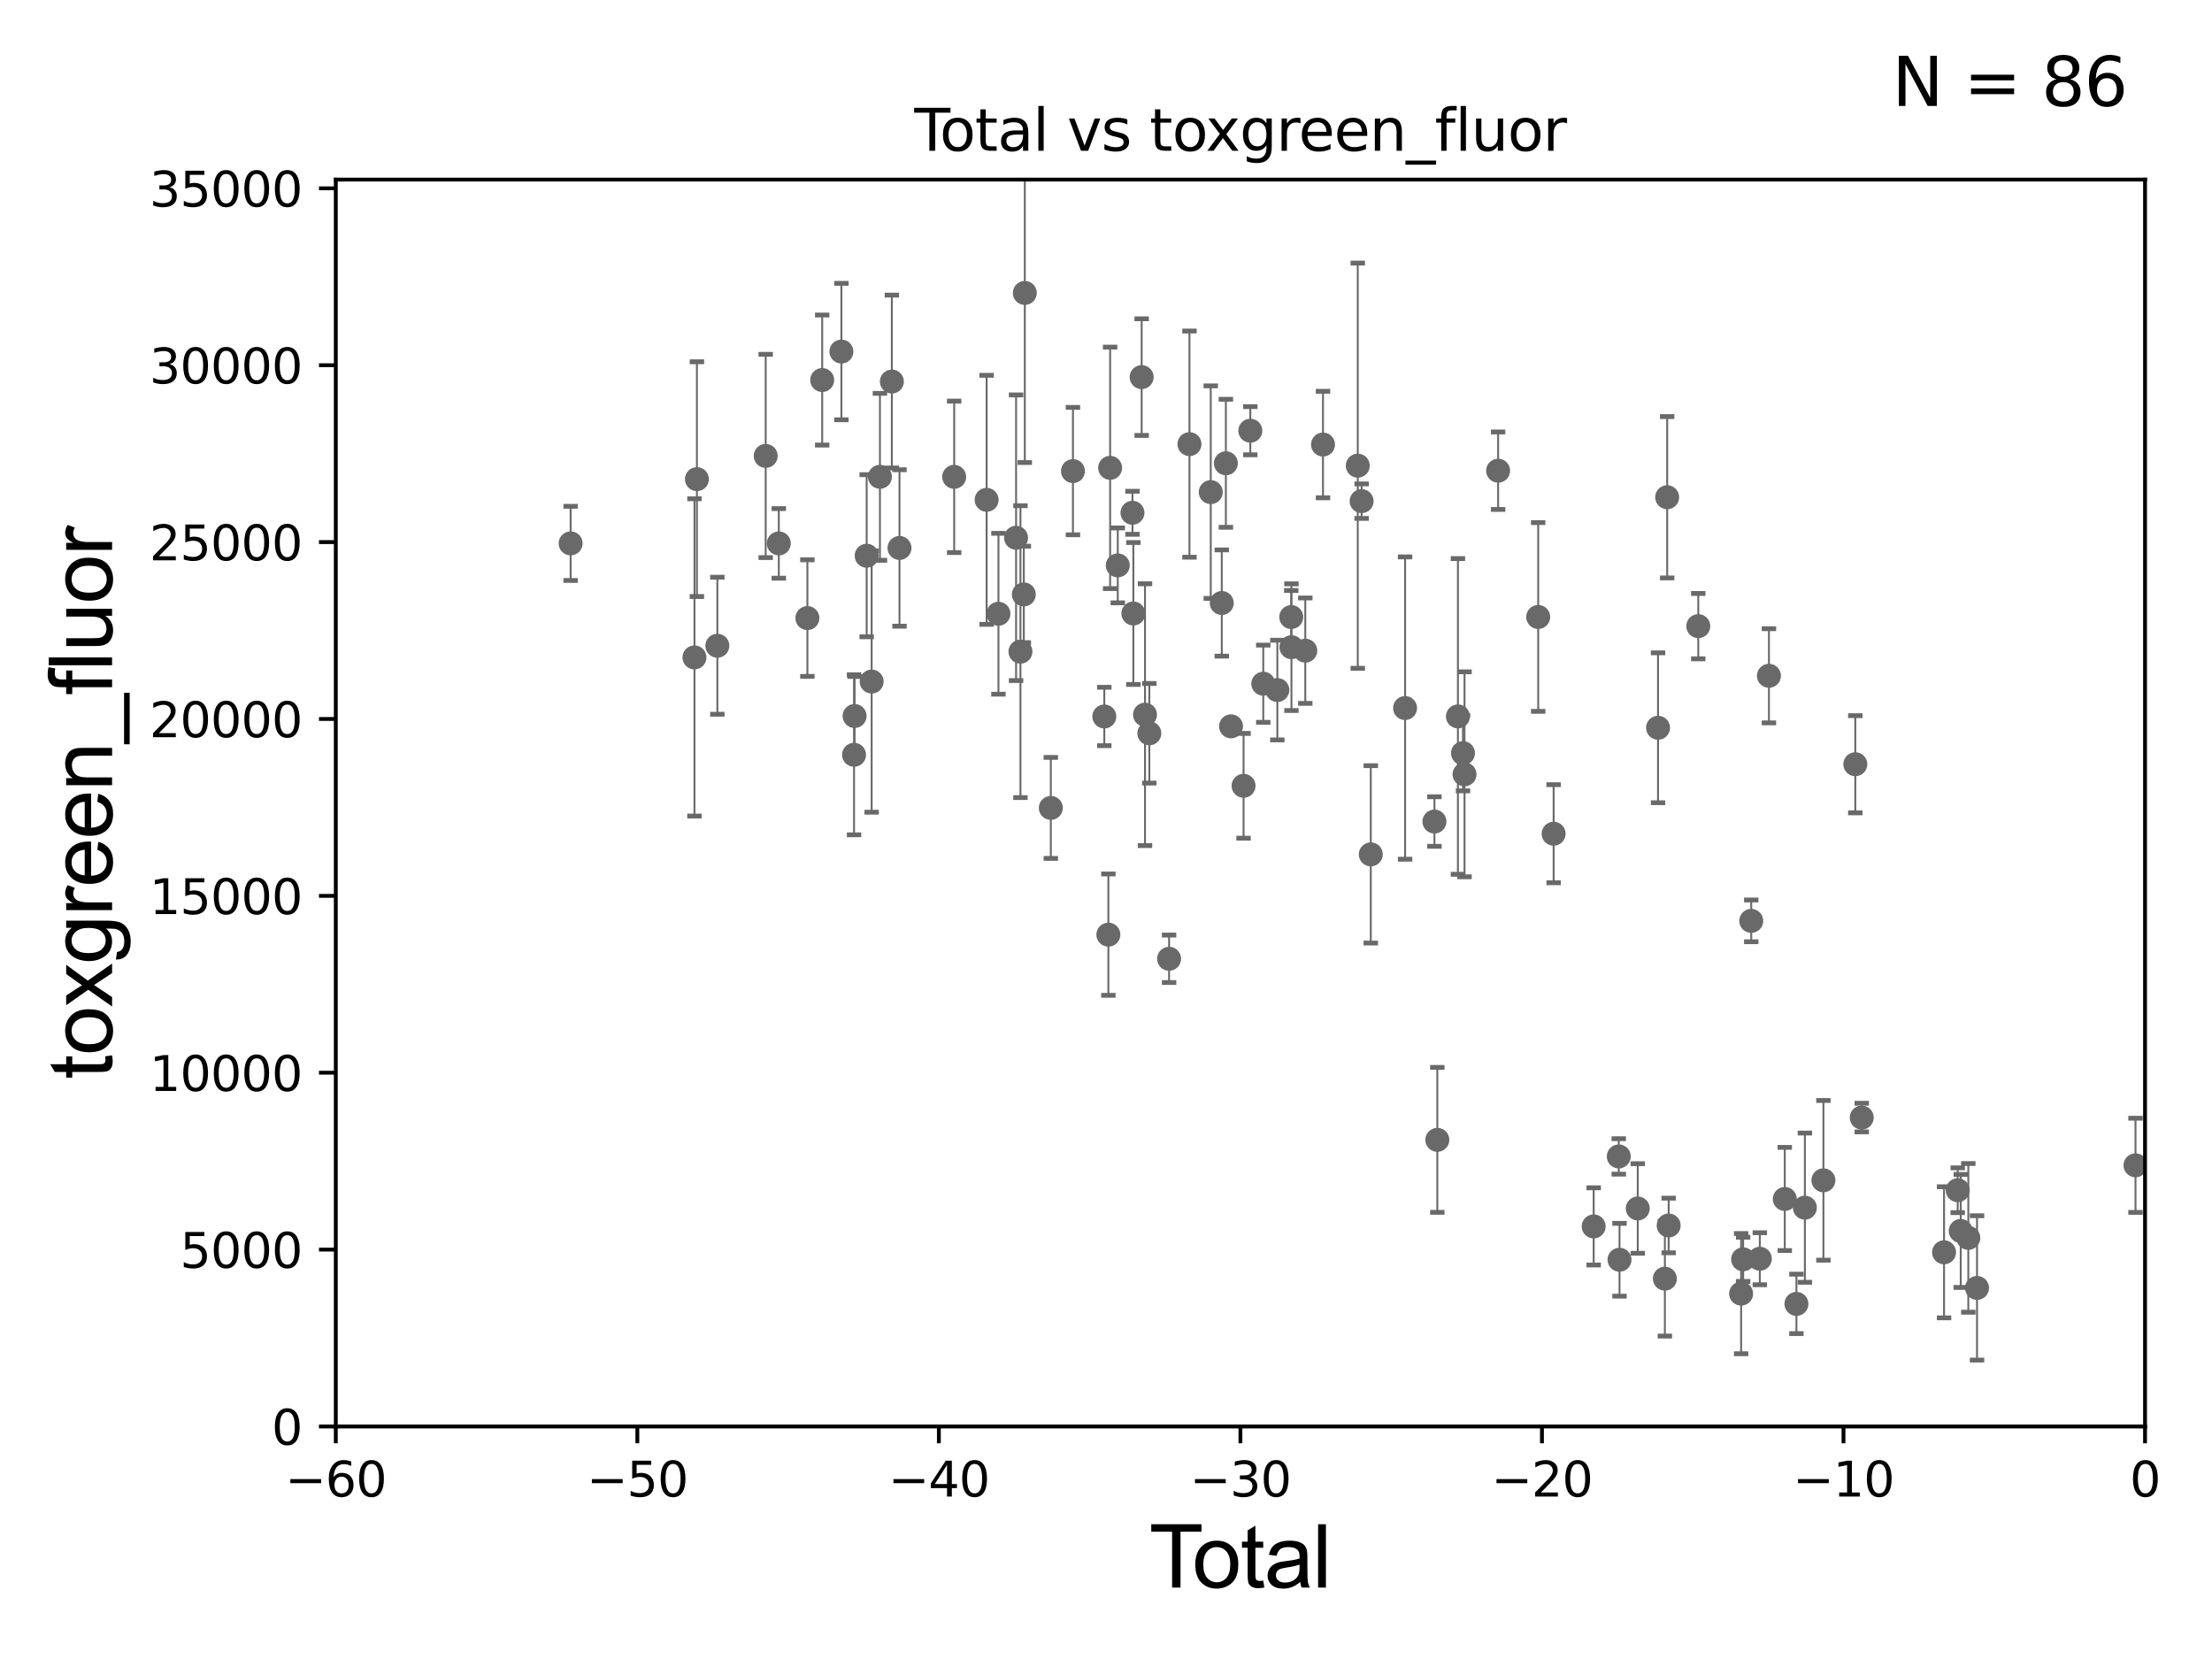 <?xml version="1.0" encoding="utf-8" standalone="no"?>
<!DOCTYPE svg PUBLIC "-//W3C//DTD SVG 1.1//EN"
  "http://www.w3.org/Graphics/SVG/1.1/DTD/svg11.dtd">
<svg xmlns:xlink="http://www.w3.org/1999/xlink" width="460.8pt" height="345.6pt" viewBox="0 0 460.8 345.6" xmlns="http://www.w3.org/2000/svg" version="1.1">
 <defs>
  <style type="text/css">*{stroke-linejoin: round; stroke-linecap: butt}</style>
 </defs>
 <g id="figure_1">
  <g id="patch_1">
   <path d="M 0 345.6 
L 460.8 345.6 
L 460.8 0 
L 0 0 
z
" style="fill: #ffffff"/>
  </g>
  <g id="axes_1">
   <g id="patch_2">
    <path d="M 69.95 297.16 
L 446.85 297.16 
L 446.85 37.411 
L 69.95 37.411 
z
" style="fill: #ffffff"/>
   </g>
   <g id="PathCollection_1">
    <defs>
     <path id="m033bf8c1a8" d="M 0 1.118 
C 0.297 1.118 0.581 1 0.791 0.791 
C 1 0.581 1.118 0.297 1.118 0 
C 1.118 -0.297 1 -0.581 0.791 -0.791 
C 0.581 -1 0.297 -1.118 0 -1.118 
C -0.297 -1.118 -0.581 -1 -0.791 -0.791 
C -1 -0.581 -1.118 -0.297 -1.118 0 
C -1.118 0.297 -1 0.581 -0.791 0.791 
C -0.581 1 -0.297 1.118 0 1.118 
z
" style="stroke: #696969"/>
    </defs>
    <g clip-path="url(#ped25067880)">
     <use xlink:href="#m033bf8c1a8" x="118.875" y="113.199" style="fill: #696969; stroke: #696969"/>
     <use xlink:href="#m033bf8c1a8" x="337.219" y="240.906" style="fill: #696969; stroke: #696969"/>
     <use xlink:href="#m033bf8c1a8" x="331.993" y="255.483" style="fill: #696969; stroke: #696969"/>
     <use xlink:href="#m033bf8c1a8" x="323.649" y="173.68" style="fill: #696969; stroke: #696969"/>
     <use xlink:href="#m033bf8c1a8" x="320.435" y="128.528" style="fill: #696969; stroke: #696969"/>
     <use xlink:href="#m033bf8c1a8" x="312.085" y="98.055" style="fill: #696969; stroke: #696969"/>
     <use xlink:href="#m033bf8c1a8" x="305.087" y="161.305" style="fill: #696969; stroke: #696969"/>
     <use xlink:href="#m033bf8c1a8" x="304.765" y="156.897" style="fill: #696969; stroke: #696969"/>
     <use xlink:href="#m033bf8c1a8" x="303.713" y="149.245" style="fill: #696969; stroke: #696969"/>
     <use xlink:href="#m033bf8c1a8" x="299.421" y="237.453" style="fill: #696969; stroke: #696969"/>
     <use xlink:href="#m033bf8c1a8" x="298.82" y="171.144" style="fill: #696969; stroke: #696969"/>
     <use xlink:href="#m033bf8c1a8" x="292.704" y="147.5" style="fill: #696969; stroke: #696969"/>
     <use xlink:href="#m033bf8c1a8" x="285.56" y="177.98" style="fill: #696969; stroke: #696969"/>
     <use xlink:href="#m033bf8c1a8" x="283.649" y="104.399" style="fill: #696969; stroke: #696969"/>
     <use xlink:href="#m033bf8c1a8" x="282.848" y="97.008" style="fill: #696969; stroke: #696969"/>
     <use xlink:href="#m033bf8c1a8" x="275.604" y="92.606" style="fill: #696969; stroke: #696969"/>
     <use xlink:href="#m033bf8c1a8" x="271.917" y="135.545" style="fill: #696969; stroke: #696969"/>
     <use xlink:href="#m033bf8c1a8" x="269.032" y="134.821" style="fill: #696969; stroke: #696969"/>
     <use xlink:href="#m033bf8c1a8" x="337.375" y="262.429" style="fill: #696969; stroke: #696969"/>
     <use xlink:href="#m033bf8c1a8" x="341.177" y="251.749" style="fill: #696969; stroke: #696969"/>
     <use xlink:href="#m033bf8c1a8" x="345.4" y="151.608" style="fill: #696969; stroke: #696969"/>
     <use xlink:href="#m033bf8c1a8" x="346.824" y="266.37" style="fill: #696969; stroke: #696969"/>
     <use xlink:href="#m033bf8c1a8" x="410.035" y="257.871" style="fill: #696969; stroke: #696969"/>
     <use xlink:href="#m033bf8c1a8" x="408.457" y="256.425" style="fill: #696969; stroke: #696969"/>
     <use xlink:href="#m033bf8c1a8" x="407.827" y="247.946" style="fill: #696969; stroke: #696969"/>
     <use xlink:href="#m033bf8c1a8" x="404.982" y="260.876" style="fill: #696969; stroke: #696969"/>
     <use xlink:href="#m033bf8c1a8" x="387.835" y="232.809" style="fill: #696969; stroke: #696969"/>
     <use xlink:href="#m033bf8c1a8" x="386.496" y="159.204" style="fill: #696969; stroke: #696969"/>
     <use xlink:href="#m033bf8c1a8" x="379.852" y="245.88" style="fill: #696969; stroke: #696969"/>
     <use xlink:href="#m033bf8c1a8" x="375.992" y="251.58" style="fill: #696969; stroke: #696969"/>
     <use xlink:href="#m033bf8c1a8" x="268.99" y="128.542" style="fill: #696969; stroke: #696969"/>
     <use xlink:href="#m033bf8c1a8" x="374.23" y="271.623" style="fill: #696969; stroke: #696969"/>
     <use xlink:href="#m033bf8c1a8" x="368.502" y="140.78" style="fill: #696969; stroke: #696969"/>
     <use xlink:href="#m033bf8c1a8" x="366.604" y="262.218" style="fill: #696969; stroke: #696969"/>
     <use xlink:href="#m033bf8c1a8" x="364.817" y="191.835" style="fill: #696969; stroke: #696969"/>
     <use xlink:href="#m033bf8c1a8" x="363.126" y="262.34" style="fill: #696969; stroke: #696969"/>
     <use xlink:href="#m033bf8c1a8" x="362.706" y="269.485" style="fill: #696969; stroke: #696969"/>
     <use xlink:href="#m033bf8c1a8" x="353.779" y="130.437" style="fill: #696969; stroke: #696969"/>
     <use xlink:href="#m033bf8c1a8" x="347.613" y="255.289" style="fill: #696969; stroke: #696969"/>
     <use xlink:href="#m033bf8c1a8" x="347.303" y="103.583" style="fill: #696969; stroke: #696969"/>
     <use xlink:href="#m033bf8c1a8" x="371.802" y="249.767" style="fill: #696969; stroke: #696969"/>
     <use xlink:href="#m033bf8c1a8" x="266.094" y="143.749" style="fill: #696969; stroke: #696969"/>
     <use xlink:href="#m033bf8c1a8" x="263.163" y="142.429" style="fill: #696969; stroke: #696969"/>
     <use xlink:href="#m033bf8c1a8" x="260.462" y="89.723" style="fill: #696969; stroke: #696969"/>
     <use xlink:href="#m033bf8c1a8" x="207.994" y="127.858" style="fill: #696969; stroke: #696969"/>
     <use xlink:href="#m033bf8c1a8" x="205.533" y="104.123" style="fill: #696969; stroke: #696969"/>
     <use xlink:href="#m033bf8c1a8" x="198.773" y="99.335" style="fill: #696969; stroke: #696969"/>
     <use xlink:href="#m033bf8c1a8" x="187.38" y="114.153" style="fill: #696969; stroke: #696969"/>
     <use xlink:href="#m033bf8c1a8" x="185.791" y="79.485" style="fill: #696969; stroke: #696969"/>
     <use xlink:href="#m033bf8c1a8" x="183.306" y="99.328" style="fill: #696969; stroke: #696969"/>
     <use xlink:href="#m033bf8c1a8" x="181.58" y="141.982" style="fill: #696969; stroke: #696969"/>
     <use xlink:href="#m033bf8c1a8" x="180.543" y="115.767" style="fill: #696969; stroke: #696969"/>
     <use xlink:href="#m033bf8c1a8" x="211.666" y="112.022" style="fill: #696969; stroke: #696969"/>
     <use xlink:href="#m033bf8c1a8" x="178.027" y="149.157" style="fill: #696969; stroke: #696969"/>
     <use xlink:href="#m033bf8c1a8" x="175.279" y="73.236" style="fill: #696969; stroke: #696969"/>
     <use xlink:href="#m033bf8c1a8" x="171.278" y="79.167" style="fill: #696969; stroke: #696969"/>
     <use xlink:href="#m033bf8c1a8" x="168.195" y="128.754" style="fill: #696969; stroke: #696969"/>
     <use xlink:href="#m033bf8c1a8" x="162.239" y="113.2" style="fill: #696969; stroke: #696969"/>
     <use xlink:href="#m033bf8c1a8" x="159.509" y="94.978" style="fill: #696969; stroke: #696969"/>
     <use xlink:href="#m033bf8c1a8" x="149.438" y="134.52" style="fill: #696969; stroke: #696969"/>
     <use xlink:href="#m033bf8c1a8" x="145.18" y="99.816" style="fill: #696969; stroke: #696969"/>
     <use xlink:href="#m033bf8c1a8" x="144.669" y="136.951" style="fill: #696969; stroke: #696969"/>
     <use xlink:href="#m033bf8c1a8" x="177.912" y="157.235" style="fill: #696969; stroke: #696969"/>
     <use xlink:href="#m033bf8c1a8" x="411.851" y="268.298" style="fill: #696969; stroke: #696969"/>
     <use xlink:href="#m033bf8c1a8" x="212.581" y="135.749" style="fill: #696969; stroke: #696969"/>
     <use xlink:href="#m033bf8c1a8" x="213.486" y="61.025" style="fill: #696969; stroke: #696969"/>
     <use xlink:href="#m033bf8c1a8" x="259.056" y="163.697" style="fill: #696969; stroke: #696969"/>
     <use xlink:href="#m033bf8c1a8" x="256.448" y="151.31" style="fill: #696969; stroke: #696969"/>
     <use xlink:href="#m033bf8c1a8" x="255.372" y="96.508" style="fill: #696969; stroke: #696969"/>
     <use xlink:href="#m033bf8c1a8" x="254.517" y="125.617" style="fill: #696969; stroke: #696969"/>
     <use xlink:href="#m033bf8c1a8" x="252.223" y="102.518" style="fill: #696969; stroke: #696969"/>
     <use xlink:href="#m033bf8c1a8" x="247.788" y="92.52" style="fill: #696969; stroke: #696969"/>
     <use xlink:href="#m033bf8c1a8" x="243.542" y="199.731" style="fill: #696969; stroke: #696969"/>
     <use xlink:href="#m033bf8c1a8" x="239.427" y="152.757" style="fill: #696969; stroke: #696969"/>
     <use xlink:href="#m033bf8c1a8" x="213.281" y="123.829" style="fill: #696969; stroke: #696969"/>
     <use xlink:href="#m033bf8c1a8" x="238.526" y="148.879" style="fill: #696969; stroke: #696969"/>
     <use xlink:href="#m033bf8c1a8" x="236.097" y="127.804" style="fill: #696969; stroke: #696969"/>
     <use xlink:href="#m033bf8c1a8" x="235.915" y="106.821" style="fill: #696969; stroke: #696969"/>
     <use xlink:href="#m033bf8c1a8" x="232.851" y="117.781" style="fill: #696969; stroke: #696969"/>
     <use xlink:href="#m033bf8c1a8" x="231.261" y="97.461" style="fill: #696969; stroke: #696969"/>
     <use xlink:href="#m033bf8c1a8" x="230.895" y="194.704" style="fill: #696969; stroke: #696969"/>
     <use xlink:href="#m033bf8c1a8" x="230.048" y="149.256" style="fill: #696969; stroke: #696969"/>
     <use xlink:href="#m033bf8c1a8" x="223.516" y="98.139" style="fill: #696969; stroke: #696969"/>
     <use xlink:href="#m033bf8c1a8" x="218.905" y="168.304" style="fill: #696969; stroke: #696969"/>
     <use xlink:href="#m033bf8c1a8" x="237.829" y="78.559" style="fill: #696969; stroke: #696969"/>
     <use xlink:href="#m033bf8c1a8" x="444.865" y="242.756" style="fill: #696969; stroke: #696969"/>
    </g>
   </g>
   <g id="matplotlib.axis_1">
    <g id="xtick_1">
     <g id="line2d_1">
      <defs>
       <path id="m03ba2f60f6" d="M 0 0 
L 0 3.5 
" style="stroke: #000000; stroke-width: 0.8"/>
      </defs>
      <g>
       <use xlink:href="#m03ba2f60f6" x="69.95" y="297.16" style="stroke: #000000; stroke-width: 0.8"/>
      </g>
     </g>
     <g id="text_1">
      <!-- −60 -->
      <g transform="translate(59.398 311.758)scale(0.1 -0.1)">
       <defs>
        <path id="DejaVuSans-2212" d="M 678 2272 
L 4684 2272 
L 4684 1741 
L 678 1741 
L 678 2272 
z
" transform="scale(0.016)"/>
        <path id="DejaVuSans-36" d="M 2113 2584 
Q 1688 2584 1439 2293 
Q 1191 2003 1191 1497 
Q 1191 994 1439 701 
Q 1688 409 2113 409 
Q 2538 409 2786 701 
Q 3034 994 3034 1497 
Q 3034 2003 2786 2293 
Q 2538 2584 2113 2584 
z
M 3366 4563 
L 3366 3988 
Q 3128 4100 2886 4159 
Q 2644 4219 2406 4219 
Q 1781 4219 1451 3797 
Q 1122 3375 1075 2522 
Q 1259 2794 1537 2939 
Q 1816 3084 2150 3084 
Q 2853 3084 3261 2657 
Q 3669 2231 3669 1497 
Q 3669 778 3244 343 
Q 2819 -91 2113 -91 
Q 1303 -91 875 529 
Q 447 1150 447 2328 
Q 447 3434 972 4092 
Q 1497 4750 2381 4750 
Q 2619 4750 2861 4703 
Q 3103 4656 3366 4563 
z
" transform="scale(0.016)"/>
        <path id="DejaVuSans-30" d="M 2034 4250 
Q 1547 4250 1301 3770 
Q 1056 3291 1056 2328 
Q 1056 1369 1301 889 
Q 1547 409 2034 409 
Q 2525 409 2770 889 
Q 3016 1369 3016 2328 
Q 3016 3291 2770 3770 
Q 2525 4250 2034 4250 
z
M 2034 4750 
Q 2819 4750 3233 4129 
Q 3647 3509 3647 2328 
Q 3647 1150 3233 529 
Q 2819 -91 2034 -91 
Q 1250 -91 836 529 
Q 422 1150 422 2328 
Q 422 3509 836 4129 
Q 1250 4750 2034 4750 
z
" transform="scale(0.016)"/>
       </defs>
       <use xlink:href="#DejaVuSans-2212"/>
       <use xlink:href="#DejaVuSans-36" x="83.789"/>
       <use xlink:href="#DejaVuSans-30" x="147.412"/>
      </g>
     </g>
    </g>
    <g id="xtick_2">
     <g id="line2d_2">
      <g>
       <use xlink:href="#m03ba2f60f6" x="132.767" y="297.16" style="stroke: #000000; stroke-width: 0.8"/>
      </g>
     </g>
     <g id="text_2">
      <!-- −50 -->
      <g transform="translate(122.214 311.758)scale(0.1 -0.1)">
       <defs>
        <path id="DejaVuSans-35" d="M 691 4666 
L 3169 4666 
L 3169 4134 
L 1269 4134 
L 1269 2991 
Q 1406 3038 1543 3061 
Q 1681 3084 1819 3084 
Q 2600 3084 3056 2656 
Q 3513 2228 3513 1497 
Q 3513 744 3044 326 
Q 2575 -91 1722 -91 
Q 1428 -91 1123 -41 
Q 819 9 494 109 
L 494 744 
Q 775 591 1075 516 
Q 1375 441 1709 441 
Q 2250 441 2565 725 
Q 2881 1009 2881 1497 
Q 2881 1984 2565 2268 
Q 2250 2553 1709 2553 
Q 1456 2553 1204 2497 
Q 953 2441 691 2322 
L 691 4666 
z
" transform="scale(0.016)"/>
       </defs>
       <use xlink:href="#DejaVuSans-2212"/>
       <use xlink:href="#DejaVuSans-35" x="83.789"/>
       <use xlink:href="#DejaVuSans-30" x="147.412"/>
      </g>
     </g>
    </g>
    <g id="xtick_3">
     <g id="line2d_3">
      <g>
       <use xlink:href="#m03ba2f60f6" x="195.583" y="297.16" style="stroke: #000000; stroke-width: 0.8"/>
      </g>
     </g>
     <g id="text_3">
      <!-- −40 -->
      <g transform="translate(185.031 311.758)scale(0.1 -0.1)">
       <defs>
        <path id="DejaVuSans-34" d="M 2419 4116 
L 825 1625 
L 2419 1625 
L 2419 4116 
z
M 2253 4666 
L 3047 4666 
L 3047 1625 
L 3713 1625 
L 3713 1100 
L 3047 1100 
L 3047 0 
L 2419 0 
L 2419 1100 
L 313 1100 
L 313 1709 
L 2253 4666 
z
" transform="scale(0.016)"/>
       </defs>
       <use xlink:href="#DejaVuSans-2212"/>
       <use xlink:href="#DejaVuSans-34" x="83.789"/>
       <use xlink:href="#DejaVuSans-30" x="147.412"/>
      </g>
     </g>
    </g>
    <g id="xtick_4">
     <g id="line2d_4">
      <g>
       <use xlink:href="#m03ba2f60f6" x="258.4" y="297.16" style="stroke: #000000; stroke-width: 0.8"/>
      </g>
     </g>
     <g id="text_4">
      <!-- −30 -->
      <g transform="translate(247.848 311.758)scale(0.1 -0.1)">
       <defs>
        <path id="DejaVuSans-33" d="M 2597 2516 
Q 3050 2419 3304 2112 
Q 3559 1806 3559 1356 
Q 3559 666 3084 287 
Q 2609 -91 1734 -91 
Q 1441 -91 1130 -33 
Q 819 25 488 141 
L 488 750 
Q 750 597 1062 519 
Q 1375 441 1716 441 
Q 2309 441 2620 675 
Q 2931 909 2931 1356 
Q 2931 1769 2642 2001 
Q 2353 2234 1838 2234 
L 1294 2234 
L 1294 2753 
L 1863 2753 
Q 2328 2753 2575 2939 
Q 2822 3125 2822 3475 
Q 2822 3834 2567 4026 
Q 2313 4219 1838 4219 
Q 1578 4219 1281 4162 
Q 984 4106 628 3988 
L 628 4550 
Q 988 4650 1302 4700 
Q 1616 4750 1894 4750 
Q 2613 4750 3031 4423 
Q 3450 4097 3450 3541 
Q 3450 3153 3228 2886 
Q 3006 2619 2597 2516 
z
" transform="scale(0.016)"/>
       </defs>
       <use xlink:href="#DejaVuSans-2212"/>
       <use xlink:href="#DejaVuSans-33" x="83.789"/>
       <use xlink:href="#DejaVuSans-30" x="147.412"/>
      </g>
     </g>
    </g>
    <g id="xtick_5">
     <g id="line2d_5">
      <g>
       <use xlink:href="#m03ba2f60f6" x="321.217" y="297.16" style="stroke: #000000; stroke-width: 0.8"/>
      </g>
     </g>
     <g id="text_5">
      <!-- −20 -->
      <g transform="translate(310.664 311.758)scale(0.1 -0.1)">
       <defs>
        <path id="DejaVuSans-32" d="M 1228 531 
L 3431 531 
L 3431 0 
L 469 0 
L 469 531 
Q 828 903 1448 1529 
Q 2069 2156 2228 2338 
Q 2531 2678 2651 2914 
Q 2772 3150 2772 3378 
Q 2772 3750 2511 3984 
Q 2250 4219 1831 4219 
Q 1534 4219 1204 4116 
Q 875 4013 500 3803 
L 500 4441 
Q 881 4594 1212 4672 
Q 1544 4750 1819 4750 
Q 2544 4750 2975 4387 
Q 3406 4025 3406 3419 
Q 3406 3131 3298 2873 
Q 3191 2616 2906 2266 
Q 2828 2175 2409 1742 
Q 1991 1309 1228 531 
z
" transform="scale(0.016)"/>
       </defs>
       <use xlink:href="#DejaVuSans-2212"/>
       <use xlink:href="#DejaVuSans-32" x="83.789"/>
       <use xlink:href="#DejaVuSans-30" x="147.412"/>
      </g>
     </g>
    </g>
    <g id="xtick_6">
     <g id="line2d_6">
      <g>
       <use xlink:href="#m03ba2f60f6" x="384.033" y="297.16" style="stroke: #000000; stroke-width: 0.8"/>
      </g>
     </g>
     <g id="text_6">
      <!-- −10 -->
      <g transform="translate(373.481 311.758)scale(0.1 -0.1)">
       <defs>
        <path id="DejaVuSans-31" d="M 794 531 
L 1825 531 
L 1825 4091 
L 703 3866 
L 703 4441 
L 1819 4666 
L 2450 4666 
L 2450 531 
L 3481 531 
L 3481 0 
L 794 0 
L 794 531 
z
" transform="scale(0.016)"/>
       </defs>
       <use xlink:href="#DejaVuSans-2212"/>
       <use xlink:href="#DejaVuSans-31" x="83.789"/>
       <use xlink:href="#DejaVuSans-30" x="147.412"/>
      </g>
     </g>
    </g>
    <g id="xtick_7">
     <g id="line2d_7">
      <g>
       <use xlink:href="#m03ba2f60f6" x="446.85" y="297.16" style="stroke: #000000; stroke-width: 0.8"/>
      </g>
     </g>
     <g id="text_7">
      <!-- 0 -->
      <g transform="translate(443.669 311.758)scale(0.1 -0.1)">
       <use xlink:href="#DejaVuSans-30"/>
      </g>
     </g>
    </g>
    <g id="text_8">
     <!-- Total -->
     <g transform="translate(239.395 330.722)scale(0.18 -0.18)">
      <defs>
       <path id="ArialMT-54" d="M 1659 0 
L 1659 4041 
L 150 4041 
L 150 4581 
L 3781 4581 
L 3781 4041 
L 2266 4041 
L 2266 0 
L 1659 0 
z
" transform="scale(0.016)"/>
       <path id="ArialMT-6f" d="M 213 1659 
Q 213 2581 725 3025 
Q 1153 3394 1769 3394 
Q 2453 3394 2887 2945 
Q 3322 2497 3322 1706 
Q 3322 1066 3130 698 
Q 2938 331 2570 128 
Q 2203 -75 1769 -75 
Q 1072 -75 642 372 
Q 213 819 213 1659 
z
M 791 1659 
Q 791 1022 1069 705 
Q 1347 388 1769 388 
Q 2188 388 2466 706 
Q 2744 1025 2744 1678 
Q 2744 2294 2464 2611 
Q 2184 2928 1769 2928 
Q 1347 2928 1069 2612 
Q 791 2297 791 1659 
z
" transform="scale(0.016)"/>
       <path id="ArialMT-74" d="M 1650 503 
L 1731 6 
Q 1494 -44 1306 -44 
Q 1000 -44 831 53 
Q 663 150 594 308 
Q 525 466 525 972 
L 525 2881 
L 113 2881 
L 113 3319 
L 525 3319 
L 525 4141 
L 1084 4478 
L 1084 3319 
L 1650 3319 
L 1650 2881 
L 1084 2881 
L 1084 941 
Q 1084 700 1114 631 
Q 1144 563 1211 522 
Q 1278 481 1403 481 
Q 1497 481 1650 503 
z
" transform="scale(0.016)"/>
       <path id="ArialMT-61" d="M 2588 409 
Q 2275 144 1986 34 
Q 1697 -75 1366 -75 
Q 819 -75 525 192 
Q 231 459 231 875 
Q 231 1119 342 1320 
Q 453 1522 633 1644 
Q 813 1766 1038 1828 
Q 1203 1872 1538 1913 
Q 2219 1994 2541 2106 
Q 2544 2222 2544 2253 
Q 2544 2597 2384 2738 
Q 2169 2928 1744 2928 
Q 1347 2928 1158 2789 
Q 969 2650 878 2297 
L 328 2372 
Q 403 2725 575 2942 
Q 747 3159 1072 3276 
Q 1397 3394 1825 3394 
Q 2250 3394 2515 3294 
Q 2781 3194 2906 3042 
Q 3031 2891 3081 2659 
Q 3109 2516 3109 2141 
L 3109 1391 
Q 3109 606 3145 398 
Q 3181 191 3288 0 
L 2700 0 
Q 2613 175 2588 409 
z
M 2541 1666 
Q 2234 1541 1622 1453 
Q 1275 1403 1131 1340 
Q 988 1278 909 1158 
Q 831 1038 831 891 
Q 831 666 1001 516 
Q 1172 366 1500 366 
Q 1825 366 2078 508 
Q 2331 650 2450 897 
Q 2541 1088 2541 1459 
L 2541 1666 
z
" transform="scale(0.016)"/>
       <path id="ArialMT-6c" d="M 409 0 
L 409 4581 
L 972 4581 
L 972 0 
L 409 0 
z
" transform="scale(0.016)"/>
      </defs>
      <use xlink:href="#ArialMT-54"/>
      <use xlink:href="#ArialMT-6f" x="49.959"/>
      <use xlink:href="#ArialMT-74" x="105.574"/>
      <use xlink:href="#ArialMT-61" x="133.357"/>
      <use xlink:href="#ArialMT-6c" x="188.973"/>
     </g>
    </g>
   </g>
   <g id="matplotlib.axis_2">
    <g id="ytick_1">
     <g id="line2d_8">
      <defs>
       <path id="m00e59155d3" d="M 0 0 
L -3.5 0 
" style="stroke: #000000; stroke-width: 0.8"/>
      </defs>
      <g>
       <use xlink:href="#m00e59155d3" x="69.95" y="297.16" style="stroke: #000000; stroke-width: 0.8"/>
      </g>
     </g>
     <g id="text_9">
      <!-- 0 -->
      <g transform="translate(56.587 300.959)scale(0.1 -0.1)">
       <use xlink:href="#DejaVuSans-30"/>
      </g>
     </g>
    </g>
    <g id="ytick_2">
     <g id="line2d_9">
      <g>
       <use xlink:href="#m00e59155d3" x="69.95" y="260.313" style="stroke: #000000; stroke-width: 0.8"/>
      </g>
     </g>
     <g id="text_10">
      <!-- 5000 -->
      <g transform="translate(37.5 264.112)scale(0.1 -0.1)">
       <use xlink:href="#DejaVuSans-35"/>
       <use xlink:href="#DejaVuSans-30" x="63.623"/>
       <use xlink:href="#DejaVuSans-30" x="127.246"/>
       <use xlink:href="#DejaVuSans-30" x="190.869"/>
      </g>
     </g>
    </g>
    <g id="ytick_3">
     <g id="line2d_10">
      <g>
       <use xlink:href="#m00e59155d3" x="69.95" y="223.467" style="stroke: #000000; stroke-width: 0.8"/>
      </g>
     </g>
     <g id="text_11">
      <!-- 10000 -->
      <g transform="translate(31.137 227.266)scale(0.1 -0.1)">
       <use xlink:href="#DejaVuSans-31"/>
       <use xlink:href="#DejaVuSans-30" x="63.623"/>
       <use xlink:href="#DejaVuSans-30" x="127.246"/>
       <use xlink:href="#DejaVuSans-30" x="190.869"/>
       <use xlink:href="#DejaVuSans-30" x="254.492"/>
      </g>
     </g>
    </g>
    <g id="ytick_4">
     <g id="line2d_11">
      <g>
       <use xlink:href="#m00e59155d3" x="69.95" y="186.62" style="stroke: #000000; stroke-width: 0.8"/>
      </g>
     </g>
     <g id="text_12">
      <!-- 15000 -->
      <g transform="translate(31.137 190.419)scale(0.1 -0.1)">
       <use xlink:href="#DejaVuSans-31"/>
       <use xlink:href="#DejaVuSans-35" x="63.623"/>
       <use xlink:href="#DejaVuSans-30" x="127.246"/>
       <use xlink:href="#DejaVuSans-30" x="190.869"/>
       <use xlink:href="#DejaVuSans-30" x="254.492"/>
      </g>
     </g>
    </g>
    <g id="ytick_5">
     <g id="line2d_12">
      <g>
       <use xlink:href="#m00e59155d3" x="69.95" y="149.773" style="stroke: #000000; stroke-width: 0.8"/>
      </g>
     </g>
     <g id="text_13">
      <!-- 20000 -->
      <g transform="translate(31.137 153.572)scale(0.1 -0.1)">
       <use xlink:href="#DejaVuSans-32"/>
       <use xlink:href="#DejaVuSans-30" x="63.623"/>
       <use xlink:href="#DejaVuSans-30" x="127.246"/>
       <use xlink:href="#DejaVuSans-30" x="190.869"/>
       <use xlink:href="#DejaVuSans-30" x="254.492"/>
      </g>
     </g>
    </g>
    <g id="ytick_6">
     <g id="line2d_13">
      <g>
       <use xlink:href="#m00e59155d3" x="69.95" y="112.926" style="stroke: #000000; stroke-width: 0.8"/>
      </g>
     </g>
     <g id="text_14">
      <!-- 25000 -->
      <g transform="translate(31.137 116.726)scale(0.1 -0.1)">
       <use xlink:href="#DejaVuSans-32"/>
       <use xlink:href="#DejaVuSans-35" x="63.623"/>
       <use xlink:href="#DejaVuSans-30" x="127.246"/>
       <use xlink:href="#DejaVuSans-30" x="190.869"/>
       <use xlink:href="#DejaVuSans-30" x="254.492"/>
      </g>
     </g>
    </g>
    <g id="ytick_7">
     <g id="line2d_14">
      <g>
       <use xlink:href="#m00e59155d3" x="69.95" y="76.08" style="stroke: #000000; stroke-width: 0.8"/>
      </g>
     </g>
     <g id="text_15">
      <!-- 30000 -->
      <g transform="translate(31.137 79.879)scale(0.1 -0.1)">
       <use xlink:href="#DejaVuSans-33"/>
       <use xlink:href="#DejaVuSans-30" x="63.623"/>
       <use xlink:href="#DejaVuSans-30" x="127.246"/>
       <use xlink:href="#DejaVuSans-30" x="190.869"/>
       <use xlink:href="#DejaVuSans-30" x="254.492"/>
      </g>
     </g>
    </g>
    <g id="ytick_8">
     <g id="line2d_15">
      <g>
       <use xlink:href="#m00e59155d3" x="69.95" y="39.233" style="stroke: #000000; stroke-width: 0.8"/>
      </g>
     </g>
     <g id="text_16">
      <!-- 35000 -->
      <g transform="translate(31.137 43.032)scale(0.1 -0.1)">
       <use xlink:href="#DejaVuSans-33"/>
       <use xlink:href="#DejaVuSans-35" x="63.623"/>
       <use xlink:href="#DejaVuSans-30" x="127.246"/>
       <use xlink:href="#DejaVuSans-30" x="190.869"/>
       <use xlink:href="#DejaVuSans-30" x="254.492"/>
      </g>
     </g>
    </g>
    <g id="text_17">
     <!-- toxgreen_fluor -->
     <g transform="translate(23.349 224.818)rotate(-90)scale(0.18 -0.18)">
      <defs>
       <path id="ArialMT-78" d="M 47 0 
L 1259 1725 
L 138 3319 
L 841 3319 
L 1350 2541 
Q 1494 2319 1581 2169 
Q 1719 2375 1834 2534 
L 2394 3319 
L 3066 3319 
L 1919 1756 
L 3153 0 
L 2463 0 
L 1781 1031 
L 1600 1309 
L 728 0 
L 47 0 
z
" transform="scale(0.016)"/>
       <path id="ArialMT-67" d="M 319 -275 
L 866 -356 
Q 900 -609 1056 -725 
Q 1266 -881 1628 -881 
Q 2019 -881 2231 -725 
Q 2444 -569 2519 -288 
Q 2563 -116 2559 434 
Q 2191 0 1641 0 
Q 956 0 581 494 
Q 206 988 206 1678 
Q 206 2153 378 2554 
Q 550 2956 876 3175 
Q 1203 3394 1644 3394 
Q 2231 3394 2613 2919 
L 2613 3319 
L 3131 3319 
L 3131 450 
Q 3131 -325 2973 -648 
Q 2816 -972 2473 -1159 
Q 2131 -1347 1631 -1347 
Q 1038 -1347 672 -1080 
Q 306 -813 319 -275 
z
M 784 1719 
Q 784 1066 1043 766 
Q 1303 466 1694 466 
Q 2081 466 2343 764 
Q 2606 1063 2606 1700 
Q 2606 2309 2336 2618 
Q 2066 2928 1684 2928 
Q 1309 2928 1046 2623 
Q 784 2319 784 1719 
z
" transform="scale(0.016)"/>
       <path id="ArialMT-72" d="M 416 0 
L 416 3319 
L 922 3319 
L 922 2816 
Q 1116 3169 1280 3281 
Q 1444 3394 1641 3394 
Q 1925 3394 2219 3213 
L 2025 2691 
Q 1819 2813 1613 2813 
Q 1428 2813 1281 2702 
Q 1134 2591 1072 2394 
Q 978 2094 978 1738 
L 978 0 
L 416 0 
z
" transform="scale(0.016)"/>
       <path id="ArialMT-65" d="M 2694 1069 
L 3275 997 
Q 3138 488 2766 206 
Q 2394 -75 1816 -75 
Q 1088 -75 661 373 
Q 234 822 234 1631 
Q 234 2469 665 2931 
Q 1097 3394 1784 3394 
Q 2450 3394 2872 2941 
Q 3294 2488 3294 1666 
Q 3294 1616 3291 1516 
L 816 1516 
Q 847 969 1125 678 
Q 1403 388 1819 388 
Q 2128 388 2347 550 
Q 2566 713 2694 1069 
z
M 847 1978 
L 2700 1978 
Q 2663 2397 2488 2606 
Q 2219 2931 1791 2931 
Q 1403 2931 1139 2672 
Q 875 2413 847 1978 
z
" transform="scale(0.016)"/>
       <path id="ArialMT-6e" d="M 422 0 
L 422 3319 
L 928 3319 
L 928 2847 
Q 1294 3394 1984 3394 
Q 2284 3394 2536 3286 
Q 2788 3178 2913 3003 
Q 3038 2828 3088 2588 
Q 3119 2431 3119 2041 
L 3119 0 
L 2556 0 
L 2556 2019 
Q 2556 2363 2490 2533 
Q 2425 2703 2258 2804 
Q 2091 2906 1866 2906 
Q 1506 2906 1245 2678 
Q 984 2450 984 1813 
L 984 0 
L 422 0 
z
" transform="scale(0.016)"/>
       <path id="ArialMT-5f" d="M -97 -1272 
L -97 -866 
L 3631 -866 
L 3631 -1272 
L -97 -1272 
z
" transform="scale(0.016)"/>
       <path id="ArialMT-66" d="M 556 0 
L 556 2881 
L 59 2881 
L 59 3319 
L 556 3319 
L 556 3672 
Q 556 4006 616 4169 
Q 697 4388 901 4523 
Q 1106 4659 1475 4659 
Q 1713 4659 2000 4603 
L 1916 4113 
Q 1741 4144 1584 4144 
Q 1328 4144 1222 4034 
Q 1116 3925 1116 3625 
L 1116 3319 
L 1763 3319 
L 1763 2881 
L 1116 2881 
L 1116 0 
L 556 0 
z
" transform="scale(0.016)"/>
       <path id="ArialMT-75" d="M 2597 0 
L 2597 488 
Q 2209 -75 1544 -75 
Q 1250 -75 995 37 
Q 741 150 617 320 
Q 494 491 444 738 
Q 409 903 409 1263 
L 409 3319 
L 972 3319 
L 972 1478 
Q 972 1038 1006 884 
Q 1059 663 1231 536 
Q 1403 409 1656 409 
Q 1909 409 2131 539 
Q 2353 669 2445 892 
Q 2538 1116 2538 1541 
L 2538 3319 
L 3100 3319 
L 3100 0 
L 2597 0 
z
" transform="scale(0.016)"/>
      </defs>
      <use xlink:href="#ArialMT-74"/>
      <use xlink:href="#ArialMT-6f" x="27.783"/>
      <use xlink:href="#ArialMT-78" x="83.398"/>
      <use xlink:href="#ArialMT-67" x="133.398"/>
      <use xlink:href="#ArialMT-72" x="189.014"/>
      <use xlink:href="#ArialMT-65" x="222.314"/>
      <use xlink:href="#ArialMT-65" x="277.93"/>
      <use xlink:href="#ArialMT-6e" x="333.545"/>
      <use xlink:href="#ArialMT-5f" x="389.16"/>
      <use xlink:href="#ArialMT-66" x="444.775"/>
      <use xlink:href="#ArialMT-6c" x="472.559"/>
      <use xlink:href="#ArialMT-75" x="494.775"/>
      <use xlink:href="#ArialMT-6f" x="550.391"/>
      <use xlink:href="#ArialMT-72" x="606.006"/>
     </g>
    </g>
   </g>
   <g id="LineCollection_1">
    <path d="M 118.875 120.924 
L 118.875 105.473 
" clip-path="url(#ped25067880)" style="fill: none; stroke: #696969; stroke-width: 0.4"/>
    <path d="M 337.219 244.596 
L 337.219 237.215 
" clip-path="url(#ped25067880)" style="fill: none; stroke: #696969; stroke-width: 0.4"/>
    <path d="M 331.993 263.524 
L 331.993 247.443 
" clip-path="url(#ped25067880)" style="fill: none; stroke: #696969; stroke-width: 0.4"/>
    <path d="M 323.649 183.899 
L 323.649 163.462 
" clip-path="url(#ped25067880)" style="fill: none; stroke: #696969; stroke-width: 0.4"/>
    <path d="M 320.435 148.187 
L 320.435 108.869 
" clip-path="url(#ped25067880)" style="fill: none; stroke: #696969; stroke-width: 0.4"/>
    <path d="M 312.085 106.125 
L 312.085 89.985 
" clip-path="url(#ped25067880)" style="fill: none; stroke: #696969; stroke-width: 0.4"/>
    <path d="M 305.087 182.658 
L 305.087 139.952 
" clip-path="url(#ped25067880)" style="fill: none; stroke: #696969; stroke-width: 0.4"/>
    <path d="M 304.765 164.75 
L 304.765 149.044 
" clip-path="url(#ped25067880)" style="fill: none; stroke: #696969; stroke-width: 0.4"/>
    <path d="M 303.713 182.133 
L 303.713 116.358 
" clip-path="url(#ped25067880)" style="fill: none; stroke: #696969; stroke-width: 0.4"/>
    <path d="M 299.421 252.553 
L 299.421 222.354 
" clip-path="url(#ped25067880)" style="fill: none; stroke: #696969; stroke-width: 0.4"/>
    <path d="M 298.82 176.306 
L 298.82 165.982 
" clip-path="url(#ped25067880)" style="fill: none; stroke: #696969; stroke-width: 0.4"/>
    <path d="M 292.704 178.987 
L 292.704 116.012 
" clip-path="url(#ped25067880)" style="fill: none; stroke: #696969; stroke-width: 0.4"/>
    <path d="M 285.56 196.457 
L 285.56 159.503 
" clip-path="url(#ped25067880)" style="fill: none; stroke: #696969; stroke-width: 0.4"/>
    <path d="M 283.649 107.993 
L 283.649 100.805 
" clip-path="url(#ped25067880)" style="fill: none; stroke: #696969; stroke-width: 0.4"/>
    <path d="M 282.848 139.214 
L 282.848 54.803 
" clip-path="url(#ped25067880)" style="fill: none; stroke: #696969; stroke-width: 0.4"/>
    <path d="M 275.604 103.699 
L 275.604 81.513 
" clip-path="url(#ped25067880)" style="fill: none; stroke: #696969; stroke-width: 0.4"/>
    <path d="M 271.917 146.524 
L 271.917 124.566 
" clip-path="url(#ped25067880)" style="fill: none; stroke: #696969; stroke-width: 0.4"/>
    <path d="M 269.032 148.013 
L 269.032 121.628 
" clip-path="url(#ped25067880)" style="fill: none; stroke: #696969; stroke-width: 0.4"/>
    <path d="M 337.375 270.011 
L 337.375 254.847 
" clip-path="url(#ped25067880)" style="fill: none; stroke: #696969; stroke-width: 0.4"/>
    <path d="M 341.177 261.079 
L 341.177 242.419 
" clip-path="url(#ped25067880)" style="fill: none; stroke: #696969; stroke-width: 0.4"/>
    <path d="M 345.4 167.218 
L 345.4 135.999 
" clip-path="url(#ped25067880)" style="fill: none; stroke: #696969; stroke-width: 0.4"/>
    <path d="M 346.824 278.332 
L 346.824 254.408 
" clip-path="url(#ped25067880)" style="fill: none; stroke: #696969; stroke-width: 0.4"/>
    <path d="M 410.035 273.36 
L 410.035 242.383 
" clip-path="url(#ped25067880)" style="fill: none; stroke: #696969; stroke-width: 0.4"/>
    <path d="M 408.457 268.199 
L 408.457 244.651 
" clip-path="url(#ped25067880)" style="fill: none; stroke: #696969; stroke-width: 0.4"/>
    <path d="M 407.827 252.608 
L 407.827 243.283 
" clip-path="url(#ped25067880)" style="fill: none; stroke: #696969; stroke-width: 0.4"/>
    <path d="M 404.982 274.53 
L 404.982 247.222 
" clip-path="url(#ped25067880)" style="fill: none; stroke: #696969; stroke-width: 0.4"/>
    <path d="M 387.835 235.79 
L 387.835 229.828 
" clip-path="url(#ped25067880)" style="fill: none; stroke: #696969; stroke-width: 0.4"/>
    <path d="M 386.496 169.327 
L 386.496 149.081 
" clip-path="url(#ped25067880)" style="fill: none; stroke: #696969; stroke-width: 0.4"/>
    <path d="M 379.852 262.514 
L 379.852 229.247 
" clip-path="url(#ped25067880)" style="fill: none; stroke: #696969; stroke-width: 0.4"/>
    <path d="M 375.992 267.125 
L 375.992 236.035 
" clip-path="url(#ped25067880)" style="fill: none; stroke: #696969; stroke-width: 0.4"/>
    <path d="M 268.99 134.072 
L 268.99 123.012 
" clip-path="url(#ped25067880)" style="fill: none; stroke: #696969; stroke-width: 0.4"/>
    <path d="M 374.23 277.811 
L 374.23 265.434 
" clip-path="url(#ped25067880)" style="fill: none; stroke: #696969; stroke-width: 0.4"/>
    <path d="M 368.502 150.586 
L 368.502 130.974 
" clip-path="url(#ped25067880)" style="fill: none; stroke: #696969; stroke-width: 0.4"/>
    <path d="M 366.604 267.638 
L 366.604 256.798 
" clip-path="url(#ped25067880)" style="fill: none; stroke: #696969; stroke-width: 0.4"/>
    <path d="M 364.817 196.186 
L 364.817 187.485 
" clip-path="url(#ped25067880)" style="fill: none; stroke: #696969; stroke-width: 0.4"/>
    <path d="M 363.126 266.944 
L 363.126 257.736 
" clip-path="url(#ped25067880)" style="fill: none; stroke: #696969; stroke-width: 0.4"/>
    <path d="M 362.706 282.011 
L 362.706 256.959 
" clip-path="url(#ped25067880)" style="fill: none; stroke: #696969; stroke-width: 0.4"/>
    <path d="M 353.779 137.243 
L 353.779 123.631 
" clip-path="url(#ped25067880)" style="fill: none; stroke: #696969; stroke-width: 0.4"/>
    <path d="M 347.613 260.981 
L 347.613 249.597 
" clip-path="url(#ped25067880)" style="fill: none; stroke: #696969; stroke-width: 0.4"/>
    <path d="M 347.303 120.391 
L 347.303 86.776 
" clip-path="url(#ped25067880)" style="fill: none; stroke: #696969; stroke-width: 0.4"/>
    <path d="M 371.802 260.511 
L 371.802 239.022 
" clip-path="url(#ped25067880)" style="fill: none; stroke: #696969; stroke-width: 0.4"/>
    <path d="M 266.094 154.131 
L 266.094 133.367 
" clip-path="url(#ped25067880)" style="fill: none; stroke: #696969; stroke-width: 0.4"/>
    <path d="M 263.163 150.469 
L 263.163 134.389 
" clip-path="url(#ped25067880)" style="fill: none; stroke: #696969; stroke-width: 0.4"/>
    <path d="M 260.462 94.742 
L 260.462 84.705 
" clip-path="url(#ped25067880)" style="fill: none; stroke: #696969; stroke-width: 0.4"/>
    <path d="M 207.994 144.611 
L 207.994 111.105 
" clip-path="url(#ped25067880)" style="fill: none; stroke: #696969; stroke-width: 0.4"/>
    <path d="M 205.533 130.062 
L 205.533 78.185 
" clip-path="url(#ped25067880)" style="fill: none; stroke: #696969; stroke-width: 0.4"/>
    <path d="M 198.773 115.11 
L 198.773 83.56 
" clip-path="url(#ped25067880)" style="fill: none; stroke: #696969; stroke-width: 0.4"/>
    <path d="M 187.38 130.45 
L 187.38 97.856 
" clip-path="url(#ped25067880)" style="fill: none; stroke: #696969; stroke-width: 0.4"/>
    <path d="M 185.791 97.492 
L 185.791 61.477 
" clip-path="url(#ped25067880)" style="fill: none; stroke: #696969; stroke-width: 0.4"/>
    <path d="M 183.306 116.714 
L 183.306 81.941 
" clip-path="url(#ped25067880)" style="fill: none; stroke: #696969; stroke-width: 0.4"/>
    <path d="M 181.58 169.197 
L 181.58 114.767 
" clip-path="url(#ped25067880)" style="fill: none; stroke: #696969; stroke-width: 0.4"/>
    <path d="M 180.543 132.652 
L 180.543 98.881 
" clip-path="url(#ped25067880)" style="fill: none; stroke: #696969; stroke-width: 0.4"/>
    <path d="M 211.666 141.774 
L 211.666 82.269 
" clip-path="url(#ped25067880)" style="fill: none; stroke: #696969; stroke-width: 0.4"/>
    <path d="M 178.027 157.392 
L 178.027 140.923 
" clip-path="url(#ped25067880)" style="fill: none; stroke: #696969; stroke-width: 0.4"/>
    <path d="M 175.279 87.444 
L 175.279 59.027 
" clip-path="url(#ped25067880)" style="fill: none; stroke: #696969; stroke-width: 0.4"/>
    <path d="M 171.278 92.714 
L 171.278 65.62 
" clip-path="url(#ped25067880)" style="fill: none; stroke: #696969; stroke-width: 0.4"/>
    <path d="M 168.195 140.897 
L 168.195 116.611 
" clip-path="url(#ped25067880)" style="fill: none; stroke: #696969; stroke-width: 0.4"/>
    <path d="M 162.239 120.445 
L 162.239 105.956 
" clip-path="url(#ped25067880)" style="fill: none; stroke: #696969; stroke-width: 0.4"/>
    <path d="M 159.509 116.151 
L 159.509 73.806 
" clip-path="url(#ped25067880)" style="fill: none; stroke: #696969; stroke-width: 0.4"/>
    <path d="M 149.438 148.791 
L 149.438 120.248 
" clip-path="url(#ped25067880)" style="fill: none; stroke: #696969; stroke-width: 0.4"/>
    <path d="M 145.18 124.269 
L 145.18 75.362 
" clip-path="url(#ped25067880)" style="fill: none; stroke: #696969; stroke-width: 0.4"/>
    <path d="M 144.669 170 
L 144.669 103.901 
" clip-path="url(#ped25067880)" style="fill: none; stroke: #696969; stroke-width: 0.4"/>
    <path d="M 177.912 173.908 
L 177.912 140.562 
" clip-path="url(#ped25067880)" style="fill: none; stroke: #696969; stroke-width: 0.4"/>
    <path d="M 411.851 283.333 
L 411.851 253.263 
" clip-path="url(#ped25067880)" style="fill: none; stroke: #696969; stroke-width: 0.4"/>
    <path d="M 212.581 166.151 
L 212.581 105.348 
" clip-path="url(#ped25067880)" style="fill: none; stroke: #696969; stroke-width: 0.4"/>
    <path d="M 213.486 96.355 
L 213.486 25.695 
" clip-path="url(#ped25067880)" style="fill: none; stroke: #696969; stroke-width: 0.4"/>
    <path d="M 259.056 174.604 
L 259.056 152.79 
" clip-path="url(#ped25067880)" style="fill: none; stroke: #696969; stroke-width: 0.4"/>
    <path d="M 256.448 151.813 
L 256.448 150.807 
" clip-path="url(#ped25067880)" style="fill: none; stroke: #696969; stroke-width: 0.4"/>
    <path d="M 255.372 109.846 
L 255.372 83.17 
" clip-path="url(#ped25067880)" style="fill: none; stroke: #696969; stroke-width: 0.4"/>
    <path d="M 254.517 136.683 
L 254.517 114.551 
" clip-path="url(#ped25067880)" style="fill: none; stroke: #696969; stroke-width: 0.4"/>
    <path d="M 252.223 124.654 
L 252.223 80.383 
" clip-path="url(#ped25067880)" style="fill: none; stroke: #696969; stroke-width: 0.4"/>
    <path d="M 247.788 116.081 
L 247.788 68.96 
" clip-path="url(#ped25067880)" style="fill: none; stroke: #696969; stroke-width: 0.4"/>
    <path d="M 243.542 204.674 
L 243.542 194.788 
" clip-path="url(#ped25067880)" style="fill: none; stroke: #696969; stroke-width: 0.4"/>
    <path d="M 239.427 163.132 
L 239.427 142.383 
" clip-path="url(#ped25067880)" style="fill: none; stroke: #696969; stroke-width: 0.4"/>
    <path d="M 213.281 133.875 
L 213.281 113.784 
" clip-path="url(#ped25067880)" style="fill: none; stroke: #696969; stroke-width: 0.4"/>
    <path d="M 238.526 176.148 
L 238.526 121.61 
" clip-path="url(#ped25067880)" style="fill: none; stroke: #696969; stroke-width: 0.4"/>
    <path d="M 236.097 142.585 
L 236.097 113.023 
" clip-path="url(#ped25067880)" style="fill: none; stroke: #696969; stroke-width: 0.4"/>
    <path d="M 235.915 111.305 
L 235.915 102.337 
" clip-path="url(#ped25067880)" style="fill: none; stroke: #696969; stroke-width: 0.4"/>
    <path d="M 232.851 125.583 
L 232.851 109.98 
" clip-path="url(#ped25067880)" style="fill: none; stroke: #696969; stroke-width: 0.4"/>
    <path d="M 231.261 122.618 
L 231.261 72.305 
" clip-path="url(#ped25067880)" style="fill: none; stroke: #696969; stroke-width: 0.4"/>
    <path d="M 230.895 207.343 
L 230.895 182.066 
" clip-path="url(#ped25067880)" style="fill: none; stroke: #696969; stroke-width: 0.4"/>
    <path d="M 230.048 155.339 
L 230.048 143.173 
" clip-path="url(#ped25067880)" style="fill: none; stroke: #696969; stroke-width: 0.4"/>
    <path d="M 223.516 111.411 
L 223.516 84.868 
" clip-path="url(#ped25067880)" style="fill: none; stroke: #696969; stroke-width: 0.4"/>
    <path d="M 218.905 178.825 
L 218.905 157.783 
" clip-path="url(#ped25067880)" style="fill: none; stroke: #696969; stroke-width: 0.4"/>
    <path d="M 237.829 90.71 
L 237.829 66.407 
" clip-path="url(#ped25067880)" style="fill: none; stroke: #696969; stroke-width: 0.4"/>
    <path d="M 444.865 252.563 
L 444.865 232.948 
" clip-path="url(#ped25067880)" style="fill: none; stroke: #696969; stroke-width: 0.4"/>
   </g>
   <g id="line2d_16">
    <defs>
     <path id="m6c460802a0" d="M 1.5 0 
L -1.5 -0 
" style="stroke: #696969"/>
    </defs>
    <g clip-path="url(#ped25067880)">
     <use xlink:href="#m6c460802a0" x="118.875" y="120.924" style="fill: #696969; stroke: #696969"/>
     <use xlink:href="#m6c460802a0" x="337.219" y="244.596" style="fill: #696969; stroke: #696969"/>
     <use xlink:href="#m6c460802a0" x="331.993" y="263.524" style="fill: #696969; stroke: #696969"/>
     <use xlink:href="#m6c460802a0" x="323.649" y="183.899" style="fill: #696969; stroke: #696969"/>
     <use xlink:href="#m6c460802a0" x="320.435" y="148.187" style="fill: #696969; stroke: #696969"/>
     <use xlink:href="#m6c460802a0" x="312.085" y="106.125" style="fill: #696969; stroke: #696969"/>
     <use xlink:href="#m6c460802a0" x="305.087" y="182.658" style="fill: #696969; stroke: #696969"/>
     <use xlink:href="#m6c460802a0" x="304.765" y="164.75" style="fill: #696969; stroke: #696969"/>
     <use xlink:href="#m6c460802a0" x="303.713" y="182.133" style="fill: #696969; stroke: #696969"/>
     <use xlink:href="#m6c460802a0" x="299.421" y="252.553" style="fill: #696969; stroke: #696969"/>
     <use xlink:href="#m6c460802a0" x="298.82" y="176.306" style="fill: #696969; stroke: #696969"/>
     <use xlink:href="#m6c460802a0" x="292.704" y="178.987" style="fill: #696969; stroke: #696969"/>
     <use xlink:href="#m6c460802a0" x="285.56" y="196.457" style="fill: #696969; stroke: #696969"/>
     <use xlink:href="#m6c460802a0" x="283.649" y="107.993" style="fill: #696969; stroke: #696969"/>
     <use xlink:href="#m6c460802a0" x="282.848" y="139.214" style="fill: #696969; stroke: #696969"/>
     <use xlink:href="#m6c460802a0" x="275.604" y="103.699" style="fill: #696969; stroke: #696969"/>
     <use xlink:href="#m6c460802a0" x="271.917" y="146.524" style="fill: #696969; stroke: #696969"/>
     <use xlink:href="#m6c460802a0" x="269.032" y="148.013" style="fill: #696969; stroke: #696969"/>
     <use xlink:href="#m6c460802a0" x="337.375" y="270.011" style="fill: #696969; stroke: #696969"/>
     <use xlink:href="#m6c460802a0" x="341.177" y="261.079" style="fill: #696969; stroke: #696969"/>
     <use xlink:href="#m6c460802a0" x="345.4" y="167.218" style="fill: #696969; stroke: #696969"/>
     <use xlink:href="#m6c460802a0" x="346.824" y="278.332" style="fill: #696969; stroke: #696969"/>
     <use xlink:href="#m6c460802a0" x="410.035" y="273.36" style="fill: #696969; stroke: #696969"/>
     <use xlink:href="#m6c460802a0" x="408.457" y="268.199" style="fill: #696969; stroke: #696969"/>
     <use xlink:href="#m6c460802a0" x="407.827" y="252.608" style="fill: #696969; stroke: #696969"/>
     <use xlink:href="#m6c460802a0" x="404.982" y="274.53" style="fill: #696969; stroke: #696969"/>
     <use xlink:href="#m6c460802a0" x="387.835" y="235.79" style="fill: #696969; stroke: #696969"/>
     <use xlink:href="#m6c460802a0" x="386.496" y="169.327" style="fill: #696969; stroke: #696969"/>
     <use xlink:href="#m6c460802a0" x="379.852" y="262.514" style="fill: #696969; stroke: #696969"/>
     <use xlink:href="#m6c460802a0" x="375.992" y="267.125" style="fill: #696969; stroke: #696969"/>
     <use xlink:href="#m6c460802a0" x="268.99" y="134.072" style="fill: #696969; stroke: #696969"/>
     <use xlink:href="#m6c460802a0" x="374.23" y="277.811" style="fill: #696969; stroke: #696969"/>
     <use xlink:href="#m6c460802a0" x="368.502" y="150.586" style="fill: #696969; stroke: #696969"/>
     <use xlink:href="#m6c460802a0" x="366.604" y="267.638" style="fill: #696969; stroke: #696969"/>
     <use xlink:href="#m6c460802a0" x="364.817" y="196.186" style="fill: #696969; stroke: #696969"/>
     <use xlink:href="#m6c460802a0" x="363.126" y="266.944" style="fill: #696969; stroke: #696969"/>
     <use xlink:href="#m6c460802a0" x="362.706" y="282.011" style="fill: #696969; stroke: #696969"/>
     <use xlink:href="#m6c460802a0" x="353.779" y="137.243" style="fill: #696969; stroke: #696969"/>
     <use xlink:href="#m6c460802a0" x="347.613" y="260.981" style="fill: #696969; stroke: #696969"/>
     <use xlink:href="#m6c460802a0" x="347.303" y="120.391" style="fill: #696969; stroke: #696969"/>
     <use xlink:href="#m6c460802a0" x="371.802" y="260.511" style="fill: #696969; stroke: #696969"/>
     <use xlink:href="#m6c460802a0" x="266.094" y="154.131" style="fill: #696969; stroke: #696969"/>
     <use xlink:href="#m6c460802a0" x="263.163" y="150.469" style="fill: #696969; stroke: #696969"/>
     <use xlink:href="#m6c460802a0" x="260.462" y="94.742" style="fill: #696969; stroke: #696969"/>
     <use xlink:href="#m6c460802a0" x="207.994" y="144.611" style="fill: #696969; stroke: #696969"/>
     <use xlink:href="#m6c460802a0" x="205.533" y="130.062" style="fill: #696969; stroke: #696969"/>
     <use xlink:href="#m6c460802a0" x="198.773" y="115.11" style="fill: #696969; stroke: #696969"/>
     <use xlink:href="#m6c460802a0" x="187.38" y="130.45" style="fill: #696969; stroke: #696969"/>
     <use xlink:href="#m6c460802a0" x="185.791" y="97.492" style="fill: #696969; stroke: #696969"/>
     <use xlink:href="#m6c460802a0" x="183.306" y="116.714" style="fill: #696969; stroke: #696969"/>
     <use xlink:href="#m6c460802a0" x="181.58" y="169.197" style="fill: #696969; stroke: #696969"/>
     <use xlink:href="#m6c460802a0" x="180.543" y="132.652" style="fill: #696969; stroke: #696969"/>
     <use xlink:href="#m6c460802a0" x="211.666" y="141.774" style="fill: #696969; stroke: #696969"/>
     <use xlink:href="#m6c460802a0" x="178.027" y="157.392" style="fill: #696969; stroke: #696969"/>
     <use xlink:href="#m6c460802a0" x="175.279" y="87.444" style="fill: #696969; stroke: #696969"/>
     <use xlink:href="#m6c460802a0" x="171.278" y="92.714" style="fill: #696969; stroke: #696969"/>
     <use xlink:href="#m6c460802a0" x="168.195" y="140.897" style="fill: #696969; stroke: #696969"/>
     <use xlink:href="#m6c460802a0" x="162.239" y="120.445" style="fill: #696969; stroke: #696969"/>
     <use xlink:href="#m6c460802a0" x="159.509" y="116.151" style="fill: #696969; stroke: #696969"/>
     <use xlink:href="#m6c460802a0" x="149.438" y="148.791" style="fill: #696969; stroke: #696969"/>
     <use xlink:href="#m6c460802a0" x="145.18" y="124.269" style="fill: #696969; stroke: #696969"/>
     <use xlink:href="#m6c460802a0" x="144.669" y="170" style="fill: #696969; stroke: #696969"/>
     <use xlink:href="#m6c460802a0" x="177.912" y="173.908" style="fill: #696969; stroke: #696969"/>
     <use xlink:href="#m6c460802a0" x="411.851" y="283.333" style="fill: #696969; stroke: #696969"/>
     <use xlink:href="#m6c460802a0" x="212.581" y="166.151" style="fill: #696969; stroke: #696969"/>
     <use xlink:href="#m6c460802a0" x="213.486" y="96.355" style="fill: #696969; stroke: #696969"/>
     <use xlink:href="#m6c460802a0" x="259.056" y="174.604" style="fill: #696969; stroke: #696969"/>
     <use xlink:href="#m6c460802a0" x="256.448" y="151.813" style="fill: #696969; stroke: #696969"/>
     <use xlink:href="#m6c460802a0" x="255.372" y="109.846" style="fill: #696969; stroke: #696969"/>
     <use xlink:href="#m6c460802a0" x="254.517" y="136.683" style="fill: #696969; stroke: #696969"/>
     <use xlink:href="#m6c460802a0" x="252.223" y="124.654" style="fill: #696969; stroke: #696969"/>
     <use xlink:href="#m6c460802a0" x="247.788" y="116.081" style="fill: #696969; stroke: #696969"/>
     <use xlink:href="#m6c460802a0" x="243.542" y="204.674" style="fill: #696969; stroke: #696969"/>
     <use xlink:href="#m6c460802a0" x="239.427" y="163.132" style="fill: #696969; stroke: #696969"/>
     <use xlink:href="#m6c460802a0" x="213.281" y="133.875" style="fill: #696969; stroke: #696969"/>
     <use xlink:href="#m6c460802a0" x="238.526" y="176.148" style="fill: #696969; stroke: #696969"/>
     <use xlink:href="#m6c460802a0" x="236.097" y="142.585" style="fill: #696969; stroke: #696969"/>
     <use xlink:href="#m6c460802a0" x="235.915" y="111.305" style="fill: #696969; stroke: #696969"/>
     <use xlink:href="#m6c460802a0" x="232.851" y="125.583" style="fill: #696969; stroke: #696969"/>
     <use xlink:href="#m6c460802a0" x="231.261" y="122.618" style="fill: #696969; stroke: #696969"/>
     <use xlink:href="#m6c460802a0" x="230.895" y="207.343" style="fill: #696969; stroke: #696969"/>
     <use xlink:href="#m6c460802a0" x="230.048" y="155.339" style="fill: #696969; stroke: #696969"/>
     <use xlink:href="#m6c460802a0" x="223.516" y="111.411" style="fill: #696969; stroke: #696969"/>
     <use xlink:href="#m6c460802a0" x="218.905" y="178.825" style="fill: #696969; stroke: #696969"/>
     <use xlink:href="#m6c460802a0" x="237.829" y="90.71" style="fill: #696969; stroke: #696969"/>
     <use xlink:href="#m6c460802a0" x="444.865" y="252.563" style="fill: #696969; stroke: #696969"/>
    </g>
   </g>
   <g id="line2d_17">
    <g clip-path="url(#ped25067880)">
     <use xlink:href="#m6c460802a0" x="118.875" y="105.473" style="fill: #696969; stroke: #696969"/>
     <use xlink:href="#m6c460802a0" x="337.219" y="237.215" style="fill: #696969; stroke: #696969"/>
     <use xlink:href="#m6c460802a0" x="331.993" y="247.443" style="fill: #696969; stroke: #696969"/>
     <use xlink:href="#m6c460802a0" x="323.649" y="163.462" style="fill: #696969; stroke: #696969"/>
     <use xlink:href="#m6c460802a0" x="320.435" y="108.869" style="fill: #696969; stroke: #696969"/>
     <use xlink:href="#m6c460802a0" x="312.085" y="89.985" style="fill: #696969; stroke: #696969"/>
     <use xlink:href="#m6c460802a0" x="305.087" y="139.952" style="fill: #696969; stroke: #696969"/>
     <use xlink:href="#m6c460802a0" x="304.765" y="149.044" style="fill: #696969; stroke: #696969"/>
     <use xlink:href="#m6c460802a0" x="303.713" y="116.358" style="fill: #696969; stroke: #696969"/>
     <use xlink:href="#m6c460802a0" x="299.421" y="222.354" style="fill: #696969; stroke: #696969"/>
     <use xlink:href="#m6c460802a0" x="298.82" y="165.982" style="fill: #696969; stroke: #696969"/>
     <use xlink:href="#m6c460802a0" x="292.704" y="116.012" style="fill: #696969; stroke: #696969"/>
     <use xlink:href="#m6c460802a0" x="285.56" y="159.503" style="fill: #696969; stroke: #696969"/>
     <use xlink:href="#m6c460802a0" x="283.649" y="100.805" style="fill: #696969; stroke: #696969"/>
     <use xlink:href="#m6c460802a0" x="282.848" y="54.803" style="fill: #696969; stroke: #696969"/>
     <use xlink:href="#m6c460802a0" x="275.604" y="81.513" style="fill: #696969; stroke: #696969"/>
     <use xlink:href="#m6c460802a0" x="271.917" y="124.566" style="fill: #696969; stroke: #696969"/>
     <use xlink:href="#m6c460802a0" x="269.032" y="121.628" style="fill: #696969; stroke: #696969"/>
     <use xlink:href="#m6c460802a0" x="337.375" y="254.847" style="fill: #696969; stroke: #696969"/>
     <use xlink:href="#m6c460802a0" x="341.177" y="242.419" style="fill: #696969; stroke: #696969"/>
     <use xlink:href="#m6c460802a0" x="345.4" y="135.999" style="fill: #696969; stroke: #696969"/>
     <use xlink:href="#m6c460802a0" x="346.824" y="254.408" style="fill: #696969; stroke: #696969"/>
     <use xlink:href="#m6c460802a0" x="410.035" y="242.383" style="fill: #696969; stroke: #696969"/>
     <use xlink:href="#m6c460802a0" x="408.457" y="244.651" style="fill: #696969; stroke: #696969"/>
     <use xlink:href="#m6c460802a0" x="407.827" y="243.283" style="fill: #696969; stroke: #696969"/>
     <use xlink:href="#m6c460802a0" x="404.982" y="247.222" style="fill: #696969; stroke: #696969"/>
     <use xlink:href="#m6c460802a0" x="387.835" y="229.828" style="fill: #696969; stroke: #696969"/>
     <use xlink:href="#m6c460802a0" x="386.496" y="149.081" style="fill: #696969; stroke: #696969"/>
     <use xlink:href="#m6c460802a0" x="379.852" y="229.247" style="fill: #696969; stroke: #696969"/>
     <use xlink:href="#m6c460802a0" x="375.992" y="236.035" style="fill: #696969; stroke: #696969"/>
     <use xlink:href="#m6c460802a0" x="268.99" y="123.012" style="fill: #696969; stroke: #696969"/>
     <use xlink:href="#m6c460802a0" x="374.23" y="265.434" style="fill: #696969; stroke: #696969"/>
     <use xlink:href="#m6c460802a0" x="368.502" y="130.974" style="fill: #696969; stroke: #696969"/>
     <use xlink:href="#m6c460802a0" x="366.604" y="256.798" style="fill: #696969; stroke: #696969"/>
     <use xlink:href="#m6c460802a0" x="364.817" y="187.485" style="fill: #696969; stroke: #696969"/>
     <use xlink:href="#m6c460802a0" x="363.126" y="257.736" style="fill: #696969; stroke: #696969"/>
     <use xlink:href="#m6c460802a0" x="362.706" y="256.959" style="fill: #696969; stroke: #696969"/>
     <use xlink:href="#m6c460802a0" x="353.779" y="123.631" style="fill: #696969; stroke: #696969"/>
     <use xlink:href="#m6c460802a0" x="347.613" y="249.597" style="fill: #696969; stroke: #696969"/>
     <use xlink:href="#m6c460802a0" x="347.303" y="86.776" style="fill: #696969; stroke: #696969"/>
     <use xlink:href="#m6c460802a0" x="371.802" y="239.022" style="fill: #696969; stroke: #696969"/>
     <use xlink:href="#m6c460802a0" x="266.094" y="133.367" style="fill: #696969; stroke: #696969"/>
     <use xlink:href="#m6c460802a0" x="263.163" y="134.389" style="fill: #696969; stroke: #696969"/>
     <use xlink:href="#m6c460802a0" x="260.462" y="84.705" style="fill: #696969; stroke: #696969"/>
     <use xlink:href="#m6c460802a0" x="207.994" y="111.105" style="fill: #696969; stroke: #696969"/>
     <use xlink:href="#m6c460802a0" x="205.533" y="78.185" style="fill: #696969; stroke: #696969"/>
     <use xlink:href="#m6c460802a0" x="198.773" y="83.56" style="fill: #696969; stroke: #696969"/>
     <use xlink:href="#m6c460802a0" x="187.38" y="97.856" style="fill: #696969; stroke: #696969"/>
     <use xlink:href="#m6c460802a0" x="185.791" y="61.477" style="fill: #696969; stroke: #696969"/>
     <use xlink:href="#m6c460802a0" x="183.306" y="81.941" style="fill: #696969; stroke: #696969"/>
     <use xlink:href="#m6c460802a0" x="181.58" y="114.767" style="fill: #696969; stroke: #696969"/>
     <use xlink:href="#m6c460802a0" x="180.543" y="98.881" style="fill: #696969; stroke: #696969"/>
     <use xlink:href="#m6c460802a0" x="211.666" y="82.269" style="fill: #696969; stroke: #696969"/>
     <use xlink:href="#m6c460802a0" x="178.027" y="140.923" style="fill: #696969; stroke: #696969"/>
     <use xlink:href="#m6c460802a0" x="175.279" y="59.027" style="fill: #696969; stroke: #696969"/>
     <use xlink:href="#m6c460802a0" x="171.278" y="65.62" style="fill: #696969; stroke: #696969"/>
     <use xlink:href="#m6c460802a0" x="168.195" y="116.611" style="fill: #696969; stroke: #696969"/>
     <use xlink:href="#m6c460802a0" x="162.239" y="105.956" style="fill: #696969; stroke: #696969"/>
     <use xlink:href="#m6c460802a0" x="159.509" y="73.806" style="fill: #696969; stroke: #696969"/>
     <use xlink:href="#m6c460802a0" x="149.438" y="120.248" style="fill: #696969; stroke: #696969"/>
     <use xlink:href="#m6c460802a0" x="145.18" y="75.362" style="fill: #696969; stroke: #696969"/>
     <use xlink:href="#m6c460802a0" x="144.669" y="103.901" style="fill: #696969; stroke: #696969"/>
     <use xlink:href="#m6c460802a0" x="177.912" y="140.562" style="fill: #696969; stroke: #696969"/>
     <use xlink:href="#m6c460802a0" x="411.851" y="253.263" style="fill: #696969; stroke: #696969"/>
     <use xlink:href="#m6c460802a0" x="212.581" y="105.348" style="fill: #696969; stroke: #696969"/>
     <use xlink:href="#m6c460802a0" x="213.486" y="25.695" style="fill: #696969; stroke: #696969"/>
     <use xlink:href="#m6c460802a0" x="259.056" y="152.79" style="fill: #696969; stroke: #696969"/>
     <use xlink:href="#m6c460802a0" x="256.448" y="150.807" style="fill: #696969; stroke: #696969"/>
     <use xlink:href="#m6c460802a0" x="255.372" y="83.17" style="fill: #696969; stroke: #696969"/>
     <use xlink:href="#m6c460802a0" x="254.517" y="114.551" style="fill: #696969; stroke: #696969"/>
     <use xlink:href="#m6c460802a0" x="252.223" y="80.383" style="fill: #696969; stroke: #696969"/>
     <use xlink:href="#m6c460802a0" x="247.788" y="68.96" style="fill: #696969; stroke: #696969"/>
     <use xlink:href="#m6c460802a0" x="243.542" y="194.788" style="fill: #696969; stroke: #696969"/>
     <use xlink:href="#m6c460802a0" x="239.427" y="142.383" style="fill: #696969; stroke: #696969"/>
     <use xlink:href="#m6c460802a0" x="213.281" y="113.784" style="fill: #696969; stroke: #696969"/>
     <use xlink:href="#m6c460802a0" x="238.526" y="121.61" style="fill: #696969; stroke: #696969"/>
     <use xlink:href="#m6c460802a0" x="236.097" y="113.023" style="fill: #696969; stroke: #696969"/>
     <use xlink:href="#m6c460802a0" x="235.915" y="102.337" style="fill: #696969; stroke: #696969"/>
     <use xlink:href="#m6c460802a0" x="232.851" y="109.98" style="fill: #696969; stroke: #696969"/>
     <use xlink:href="#m6c460802a0" x="231.261" y="72.305" style="fill: #696969; stroke: #696969"/>
     <use xlink:href="#m6c460802a0" x="230.895" y="182.066" style="fill: #696969; stroke: #696969"/>
     <use xlink:href="#m6c460802a0" x="230.048" y="143.173" style="fill: #696969; stroke: #696969"/>
     <use xlink:href="#m6c460802a0" x="223.516" y="84.868" style="fill: #696969; stroke: #696969"/>
     <use xlink:href="#m6c460802a0" x="218.905" y="157.783" style="fill: #696969; stroke: #696969"/>
     <use xlink:href="#m6c460802a0" x="237.829" y="66.407" style="fill: #696969; stroke: #696969"/>
     <use xlink:href="#m6c460802a0" x="444.865" y="232.948" style="fill: #696969; stroke: #696969"/>
    </g>
   </g>
   <g id="line2d_18">
    <defs>
     <path id="m2023ad1d3a" d="M 0 2 
C 0.53 2 1.039 1.789 1.414 1.414 
C 1.789 1.039 2 0.53 2 0 
C 2 -0.53 1.789 -1.039 1.414 -1.414 
C 1.039 -1.789 0.53 -2 0 -2 
C -0.53 -2 -1.039 -1.789 -1.414 -1.414 
C -1.789 -1.039 -2 -0.53 -2 0 
C -2 0.53 -1.789 1.039 -1.414 1.414 
C -1.039 1.789 -0.53 2 0 2 
z
" style="stroke: #696969"/>
    </defs>
    <g clip-path="url(#ped25067880)">
     <use xlink:href="#m2023ad1d3a" x="118.875" y="113.199" style="fill: #696969; stroke: #696969"/>
     <use xlink:href="#m2023ad1d3a" x="337.219" y="240.906" style="fill: #696969; stroke: #696969"/>
     <use xlink:href="#m2023ad1d3a" x="331.993" y="255.483" style="fill: #696969; stroke: #696969"/>
     <use xlink:href="#m2023ad1d3a" x="323.649" y="173.68" style="fill: #696969; stroke: #696969"/>
     <use xlink:href="#m2023ad1d3a" x="320.435" y="128.528" style="fill: #696969; stroke: #696969"/>
     <use xlink:href="#m2023ad1d3a" x="312.085" y="98.055" style="fill: #696969; stroke: #696969"/>
     <use xlink:href="#m2023ad1d3a" x="305.087" y="161.305" style="fill: #696969; stroke: #696969"/>
     <use xlink:href="#m2023ad1d3a" x="304.765" y="156.897" style="fill: #696969; stroke: #696969"/>
     <use xlink:href="#m2023ad1d3a" x="303.713" y="149.245" style="fill: #696969; stroke: #696969"/>
     <use xlink:href="#m2023ad1d3a" x="299.421" y="237.453" style="fill: #696969; stroke: #696969"/>
     <use xlink:href="#m2023ad1d3a" x="298.82" y="171.144" style="fill: #696969; stroke: #696969"/>
     <use xlink:href="#m2023ad1d3a" x="292.704" y="147.5" style="fill: #696969; stroke: #696969"/>
     <use xlink:href="#m2023ad1d3a" x="285.56" y="177.98" style="fill: #696969; stroke: #696969"/>
     <use xlink:href="#m2023ad1d3a" x="283.649" y="104.399" style="fill: #696969; stroke: #696969"/>
     <use xlink:href="#m2023ad1d3a" x="282.848" y="97.008" style="fill: #696969; stroke: #696969"/>
     <use xlink:href="#m2023ad1d3a" x="275.604" y="92.606" style="fill: #696969; stroke: #696969"/>
     <use xlink:href="#m2023ad1d3a" x="271.917" y="135.545" style="fill: #696969; stroke: #696969"/>
     <use xlink:href="#m2023ad1d3a" x="269.032" y="134.821" style="fill: #696969; stroke: #696969"/>
     <use xlink:href="#m2023ad1d3a" x="337.375" y="262.429" style="fill: #696969; stroke: #696969"/>
     <use xlink:href="#m2023ad1d3a" x="341.177" y="251.749" style="fill: #696969; stroke: #696969"/>
     <use xlink:href="#m2023ad1d3a" x="345.4" y="151.608" style="fill: #696969; stroke: #696969"/>
     <use xlink:href="#m2023ad1d3a" x="346.824" y="266.37" style="fill: #696969; stroke: #696969"/>
     <use xlink:href="#m2023ad1d3a" x="410.035" y="257.871" style="fill: #696969; stroke: #696969"/>
     <use xlink:href="#m2023ad1d3a" x="408.457" y="256.425" style="fill: #696969; stroke: #696969"/>
     <use xlink:href="#m2023ad1d3a" x="407.827" y="247.946" style="fill: #696969; stroke: #696969"/>
     <use xlink:href="#m2023ad1d3a" x="404.982" y="260.876" style="fill: #696969; stroke: #696969"/>
     <use xlink:href="#m2023ad1d3a" x="387.835" y="232.809" style="fill: #696969; stroke: #696969"/>
     <use xlink:href="#m2023ad1d3a" x="386.496" y="159.204" style="fill: #696969; stroke: #696969"/>
     <use xlink:href="#m2023ad1d3a" x="379.852" y="245.88" style="fill: #696969; stroke: #696969"/>
     <use xlink:href="#m2023ad1d3a" x="375.992" y="251.58" style="fill: #696969; stroke: #696969"/>
     <use xlink:href="#m2023ad1d3a" x="268.99" y="128.542" style="fill: #696969; stroke: #696969"/>
     <use xlink:href="#m2023ad1d3a" x="374.23" y="271.623" style="fill: #696969; stroke: #696969"/>
     <use xlink:href="#m2023ad1d3a" x="368.502" y="140.78" style="fill: #696969; stroke: #696969"/>
     <use xlink:href="#m2023ad1d3a" x="366.604" y="262.218" style="fill: #696969; stroke: #696969"/>
     <use xlink:href="#m2023ad1d3a" x="364.817" y="191.835" style="fill: #696969; stroke: #696969"/>
     <use xlink:href="#m2023ad1d3a" x="363.126" y="262.34" style="fill: #696969; stroke: #696969"/>
     <use xlink:href="#m2023ad1d3a" x="362.706" y="269.485" style="fill: #696969; stroke: #696969"/>
     <use xlink:href="#m2023ad1d3a" x="353.779" y="130.437" style="fill: #696969; stroke: #696969"/>
     <use xlink:href="#m2023ad1d3a" x="347.613" y="255.289" style="fill: #696969; stroke: #696969"/>
     <use xlink:href="#m2023ad1d3a" x="347.303" y="103.583" style="fill: #696969; stroke: #696969"/>
     <use xlink:href="#m2023ad1d3a" x="371.802" y="249.767" style="fill: #696969; stroke: #696969"/>
     <use xlink:href="#m2023ad1d3a" x="266.094" y="143.749" style="fill: #696969; stroke: #696969"/>
     <use xlink:href="#m2023ad1d3a" x="263.163" y="142.429" style="fill: #696969; stroke: #696969"/>
     <use xlink:href="#m2023ad1d3a" x="260.462" y="89.723" style="fill: #696969; stroke: #696969"/>
     <use xlink:href="#m2023ad1d3a" x="207.994" y="127.858" style="fill: #696969; stroke: #696969"/>
     <use xlink:href="#m2023ad1d3a" x="205.533" y="104.123" style="fill: #696969; stroke: #696969"/>
     <use xlink:href="#m2023ad1d3a" x="198.773" y="99.335" style="fill: #696969; stroke: #696969"/>
     <use xlink:href="#m2023ad1d3a" x="187.38" y="114.153" style="fill: #696969; stroke: #696969"/>
     <use xlink:href="#m2023ad1d3a" x="185.791" y="79.485" style="fill: #696969; stroke: #696969"/>
     <use xlink:href="#m2023ad1d3a" x="183.306" y="99.328" style="fill: #696969; stroke: #696969"/>
     <use xlink:href="#m2023ad1d3a" x="181.58" y="141.982" style="fill: #696969; stroke: #696969"/>
     <use xlink:href="#m2023ad1d3a" x="180.543" y="115.767" style="fill: #696969; stroke: #696969"/>
     <use xlink:href="#m2023ad1d3a" x="211.666" y="112.022" style="fill: #696969; stroke: #696969"/>
     <use xlink:href="#m2023ad1d3a" x="178.027" y="149.157" style="fill: #696969; stroke: #696969"/>
     <use xlink:href="#m2023ad1d3a" x="175.279" y="73.236" style="fill: #696969; stroke: #696969"/>
     <use xlink:href="#m2023ad1d3a" x="171.278" y="79.167" style="fill: #696969; stroke: #696969"/>
     <use xlink:href="#m2023ad1d3a" x="168.195" y="128.754" style="fill: #696969; stroke: #696969"/>
     <use xlink:href="#m2023ad1d3a" x="162.239" y="113.2" style="fill: #696969; stroke: #696969"/>
     <use xlink:href="#m2023ad1d3a" x="159.509" y="94.978" style="fill: #696969; stroke: #696969"/>
     <use xlink:href="#m2023ad1d3a" x="149.438" y="134.52" style="fill: #696969; stroke: #696969"/>
     <use xlink:href="#m2023ad1d3a" x="145.18" y="99.816" style="fill: #696969; stroke: #696969"/>
     <use xlink:href="#m2023ad1d3a" x="144.669" y="136.951" style="fill: #696969; stroke: #696969"/>
     <use xlink:href="#m2023ad1d3a" x="177.912" y="157.235" style="fill: #696969; stroke: #696969"/>
     <use xlink:href="#m2023ad1d3a" x="411.851" y="268.298" style="fill: #696969; stroke: #696969"/>
     <use xlink:href="#m2023ad1d3a" x="212.581" y="135.749" style="fill: #696969; stroke: #696969"/>
     <use xlink:href="#m2023ad1d3a" x="213.486" y="61.025" style="fill: #696969; stroke: #696969"/>
     <use xlink:href="#m2023ad1d3a" x="259.056" y="163.697" style="fill: #696969; stroke: #696969"/>
     <use xlink:href="#m2023ad1d3a" x="256.448" y="151.31" style="fill: #696969; stroke: #696969"/>
     <use xlink:href="#m2023ad1d3a" x="255.372" y="96.508" style="fill: #696969; stroke: #696969"/>
     <use xlink:href="#m2023ad1d3a" x="254.517" y="125.617" style="fill: #696969; stroke: #696969"/>
     <use xlink:href="#m2023ad1d3a" x="252.223" y="102.518" style="fill: #696969; stroke: #696969"/>
     <use xlink:href="#m2023ad1d3a" x="247.788" y="92.52" style="fill: #696969; stroke: #696969"/>
     <use xlink:href="#m2023ad1d3a" x="243.542" y="199.731" style="fill: #696969; stroke: #696969"/>
     <use xlink:href="#m2023ad1d3a" x="239.427" y="152.757" style="fill: #696969; stroke: #696969"/>
     <use xlink:href="#m2023ad1d3a" x="213.281" y="123.829" style="fill: #696969; stroke: #696969"/>
     <use xlink:href="#m2023ad1d3a" x="238.526" y="148.879" style="fill: #696969; stroke: #696969"/>
     <use xlink:href="#m2023ad1d3a" x="236.097" y="127.804" style="fill: #696969; stroke: #696969"/>
     <use xlink:href="#m2023ad1d3a" x="235.915" y="106.821" style="fill: #696969; stroke: #696969"/>
     <use xlink:href="#m2023ad1d3a" x="232.851" y="117.781" style="fill: #696969; stroke: #696969"/>
     <use xlink:href="#m2023ad1d3a" x="231.261" y="97.461" style="fill: #696969; stroke: #696969"/>
     <use xlink:href="#m2023ad1d3a" x="230.895" y="194.704" style="fill: #696969; stroke: #696969"/>
     <use xlink:href="#m2023ad1d3a" x="230.048" y="149.256" style="fill: #696969; stroke: #696969"/>
     <use xlink:href="#m2023ad1d3a" x="223.516" y="98.139" style="fill: #696969; stroke: #696969"/>
     <use xlink:href="#m2023ad1d3a" x="218.905" y="168.304" style="fill: #696969; stroke: #696969"/>
     <use xlink:href="#m2023ad1d3a" x="237.829" y="78.559" style="fill: #696969; stroke: #696969"/>
     <use xlink:href="#m2023ad1d3a" x="444.865" y="242.756" style="fill: #696969; stroke: #696969"/>
    </g>
   </g>
   <g id="patch_3">
    <path d="M 69.95 297.16 
L 69.95 37.411 
" style="fill: none; stroke: #000000; stroke-width: 0.8; stroke-linejoin: miter; stroke-linecap: square"/>
   </g>
   <g id="patch_4">
    <path d="M 446.85 297.16 
L 446.85 37.411 
" style="fill: none; stroke: #000000; stroke-width: 0.8; stroke-linejoin: miter; stroke-linecap: square"/>
   </g>
   <g id="patch_5">
    <path d="M 69.95 297.16 
L 446.85 297.16 
" style="fill: none; stroke: #000000; stroke-width: 0.8; stroke-linejoin: miter; stroke-linecap: square"/>
   </g>
   <g id="patch_6">
    <path d="M 69.95 37.411 
L 446.85 37.411 
" style="fill: none; stroke: #000000; stroke-width: 0.8; stroke-linejoin: miter; stroke-linecap: square"/>
   </g>
   <g id="text_18">
    <!-- N = 86 -->
    <g transform="translate(394.162 22.074)scale(0.14 -0.14)">
     <defs>
      <path id="DejaVuSans-4e" d="M 628 4666 
L 1478 4666 
L 3547 763 
L 3547 4666 
L 4159 4666 
L 4159 0 
L 3309 0 
L 1241 3903 
L 1241 0 
L 628 0 
L 628 4666 
z
" transform="scale(0.016)"/>
      <path id="DejaVuSans-20" transform="scale(0.016)"/>
      <path id="DejaVuSans-3d" d="M 678 2906 
L 4684 2906 
L 4684 2381 
L 678 2381 
L 678 2906 
z
M 678 1631 
L 4684 1631 
L 4684 1100 
L 678 1100 
L 678 1631 
z
" transform="scale(0.016)"/>
      <path id="DejaVuSans-38" d="M 2034 2216 
Q 1584 2216 1326 1975 
Q 1069 1734 1069 1313 
Q 1069 891 1326 650 
Q 1584 409 2034 409 
Q 2484 409 2743 651 
Q 3003 894 3003 1313 
Q 3003 1734 2745 1975 
Q 2488 2216 2034 2216 
z
M 1403 2484 
Q 997 2584 770 2862 
Q 544 3141 544 3541 
Q 544 4100 942 4425 
Q 1341 4750 2034 4750 
Q 2731 4750 3128 4425 
Q 3525 4100 3525 3541 
Q 3525 3141 3298 2862 
Q 3072 2584 2669 2484 
Q 3125 2378 3379 2068 
Q 3634 1759 3634 1313 
Q 3634 634 3220 271 
Q 2806 -91 2034 -91 
Q 1263 -91 848 271 
Q 434 634 434 1313 
Q 434 1759 690 2068 
Q 947 2378 1403 2484 
z
M 1172 3481 
Q 1172 3119 1398 2916 
Q 1625 2713 2034 2713 
Q 2441 2713 2670 2916 
Q 2900 3119 2900 3481 
Q 2900 3844 2670 4047 
Q 2441 4250 2034 4250 
Q 1625 4250 1398 4047 
Q 1172 3844 1172 3481 
z
" transform="scale(0.016)"/>
     </defs>
     <use xlink:href="#DejaVuSans-4e"/>
     <use xlink:href="#DejaVuSans-20" x="74.805"/>
     <use xlink:href="#DejaVuSans-3d" x="106.592"/>
     <use xlink:href="#DejaVuSans-20" x="190.381"/>
     <use xlink:href="#DejaVuSans-38" x="222.168"/>
     <use xlink:href="#DejaVuSans-36" x="285.791"/>
    </g>
   </g>
   <g id="text_19">
    <!-- Total vs toxgreen_fluor -->
    <g transform="translate(190.464 31.411)scale(0.12 -0.12)">
     <defs>
      <path id="DejaVuSans-54" d="M -19 4666 
L 3928 4666 
L 3928 4134 
L 2272 4134 
L 2272 0 
L 1638 0 
L 1638 4134 
L -19 4134 
L -19 4666 
z
" transform="scale(0.016)"/>
      <path id="DejaVuSans-6f" d="M 1959 3097 
Q 1497 3097 1228 2736 
Q 959 2375 959 1747 
Q 959 1119 1226 758 
Q 1494 397 1959 397 
Q 2419 397 2687 759 
Q 2956 1122 2956 1747 
Q 2956 2369 2687 2733 
Q 2419 3097 1959 3097 
z
M 1959 3584 
Q 2709 3584 3137 3096 
Q 3566 2609 3566 1747 
Q 3566 888 3137 398 
Q 2709 -91 1959 -91 
Q 1206 -91 779 398 
Q 353 888 353 1747 
Q 353 2609 779 3096 
Q 1206 3584 1959 3584 
z
" transform="scale(0.016)"/>
      <path id="DejaVuSans-74" d="M 1172 4494 
L 1172 3500 
L 2356 3500 
L 2356 3053 
L 1172 3053 
L 1172 1153 
Q 1172 725 1289 603 
Q 1406 481 1766 481 
L 2356 481 
L 2356 0 
L 1766 0 
Q 1100 0 847 248 
Q 594 497 594 1153 
L 594 3053 
L 172 3053 
L 172 3500 
L 594 3500 
L 594 4494 
L 1172 4494 
z
" transform="scale(0.016)"/>
      <path id="DejaVuSans-61" d="M 2194 1759 
Q 1497 1759 1228 1600 
Q 959 1441 959 1056 
Q 959 750 1161 570 
Q 1363 391 1709 391 
Q 2188 391 2477 730 
Q 2766 1069 2766 1631 
L 2766 1759 
L 2194 1759 
z
M 3341 1997 
L 3341 0 
L 2766 0 
L 2766 531 
Q 2569 213 2275 61 
Q 1981 -91 1556 -91 
Q 1019 -91 701 211 
Q 384 513 384 1019 
Q 384 1609 779 1909 
Q 1175 2209 1959 2209 
L 2766 2209 
L 2766 2266 
Q 2766 2663 2505 2880 
Q 2244 3097 1772 3097 
Q 1472 3097 1187 3025 
Q 903 2953 641 2809 
L 641 3341 
Q 956 3463 1253 3523 
Q 1550 3584 1831 3584 
Q 2591 3584 2966 3190 
Q 3341 2797 3341 1997 
z
" transform="scale(0.016)"/>
      <path id="DejaVuSans-6c" d="M 603 4863 
L 1178 4863 
L 1178 0 
L 603 0 
L 603 4863 
z
" transform="scale(0.016)"/>
      <path id="DejaVuSans-76" d="M 191 3500 
L 800 3500 
L 1894 563 
L 2988 3500 
L 3597 3500 
L 2284 0 
L 1503 0 
L 191 3500 
z
" transform="scale(0.016)"/>
      <path id="DejaVuSans-73" d="M 2834 3397 
L 2834 2853 
Q 2591 2978 2328 3040 
Q 2066 3103 1784 3103 
Q 1356 3103 1142 2972 
Q 928 2841 928 2578 
Q 928 2378 1081 2264 
Q 1234 2150 1697 2047 
L 1894 2003 
Q 2506 1872 2764 1633 
Q 3022 1394 3022 966 
Q 3022 478 2636 193 
Q 2250 -91 1575 -91 
Q 1294 -91 989 -36 
Q 684 19 347 128 
L 347 722 
Q 666 556 975 473 
Q 1284 391 1588 391 
Q 1994 391 2212 530 
Q 2431 669 2431 922 
Q 2431 1156 2273 1281 
Q 2116 1406 1581 1522 
L 1381 1569 
Q 847 1681 609 1914 
Q 372 2147 372 2553 
Q 372 3047 722 3315 
Q 1072 3584 1716 3584 
Q 2034 3584 2315 3537 
Q 2597 3491 2834 3397 
z
" transform="scale(0.016)"/>
      <path id="DejaVuSans-78" d="M 3513 3500 
L 2247 1797 
L 3578 0 
L 2900 0 
L 1881 1375 
L 863 0 
L 184 0 
L 1544 1831 
L 300 3500 
L 978 3500 
L 1906 2253 
L 2834 3500 
L 3513 3500 
z
" transform="scale(0.016)"/>
      <path id="DejaVuSans-67" d="M 2906 1791 
Q 2906 2416 2648 2759 
Q 2391 3103 1925 3103 
Q 1463 3103 1205 2759 
Q 947 2416 947 1791 
Q 947 1169 1205 825 
Q 1463 481 1925 481 
Q 2391 481 2648 825 
Q 2906 1169 2906 1791 
z
M 3481 434 
Q 3481 -459 3084 -895 
Q 2688 -1331 1869 -1331 
Q 1566 -1331 1297 -1286 
Q 1028 -1241 775 -1147 
L 775 -588 
Q 1028 -725 1275 -790 
Q 1522 -856 1778 -856 
Q 2344 -856 2625 -561 
Q 2906 -266 2906 331 
L 2906 616 
Q 2728 306 2450 153 
Q 2172 0 1784 0 
Q 1141 0 747 490 
Q 353 981 353 1791 
Q 353 2603 747 3093 
Q 1141 3584 1784 3584 
Q 2172 3584 2450 3431 
Q 2728 3278 2906 2969 
L 2906 3500 
L 3481 3500 
L 3481 434 
z
" transform="scale(0.016)"/>
      <path id="DejaVuSans-72" d="M 2631 2963 
Q 2534 3019 2420 3045 
Q 2306 3072 2169 3072 
Q 1681 3072 1420 2755 
Q 1159 2438 1159 1844 
L 1159 0 
L 581 0 
L 581 3500 
L 1159 3500 
L 1159 2956 
Q 1341 3275 1631 3429 
Q 1922 3584 2338 3584 
Q 2397 3584 2469 3576 
Q 2541 3569 2628 3553 
L 2631 2963 
z
" transform="scale(0.016)"/>
      <path id="DejaVuSans-65" d="M 3597 1894 
L 3597 1613 
L 953 1613 
Q 991 1019 1311 708 
Q 1631 397 2203 397 
Q 2534 397 2845 478 
Q 3156 559 3463 722 
L 3463 178 
Q 3153 47 2828 -22 
Q 2503 -91 2169 -91 
Q 1331 -91 842 396 
Q 353 884 353 1716 
Q 353 2575 817 3079 
Q 1281 3584 2069 3584 
Q 2775 3584 3186 3129 
Q 3597 2675 3597 1894 
z
M 3022 2063 
Q 3016 2534 2758 2815 
Q 2500 3097 2075 3097 
Q 1594 3097 1305 2825 
Q 1016 2553 972 2059 
L 3022 2063 
z
" transform="scale(0.016)"/>
      <path id="DejaVuSans-6e" d="M 3513 2113 
L 3513 0 
L 2938 0 
L 2938 2094 
Q 2938 2591 2744 2837 
Q 2550 3084 2163 3084 
Q 1697 3084 1428 2787 
Q 1159 2491 1159 1978 
L 1159 0 
L 581 0 
L 581 3500 
L 1159 3500 
L 1159 2956 
Q 1366 3272 1645 3428 
Q 1925 3584 2291 3584 
Q 2894 3584 3203 3211 
Q 3513 2838 3513 2113 
z
" transform="scale(0.016)"/>
      <path id="DejaVuSans-5f" d="M 3263 -1063 
L 3263 -1509 
L -63 -1509 
L -63 -1063 
L 3263 -1063 
z
" transform="scale(0.016)"/>
      <path id="DejaVuSans-66" d="M 2375 4863 
L 2375 4384 
L 1825 4384 
Q 1516 4384 1395 4259 
Q 1275 4134 1275 3809 
L 1275 3500 
L 2222 3500 
L 2222 3053 
L 1275 3053 
L 1275 0 
L 697 0 
L 697 3053 
L 147 3053 
L 147 3500 
L 697 3500 
L 697 3744 
Q 697 4328 969 4595 
Q 1241 4863 1831 4863 
L 2375 4863 
z
" transform="scale(0.016)"/>
      <path id="DejaVuSans-75" d="M 544 1381 
L 544 3500 
L 1119 3500 
L 1119 1403 
Q 1119 906 1312 657 
Q 1506 409 1894 409 
Q 2359 409 2629 706 
Q 2900 1003 2900 1516 
L 2900 3500 
L 3475 3500 
L 3475 0 
L 2900 0 
L 2900 538 
Q 2691 219 2414 64 
Q 2138 -91 1772 -91 
Q 1169 -91 856 284 
Q 544 659 544 1381 
z
M 1991 3584 
L 1991 3584 
z
" transform="scale(0.016)"/>
     </defs>
     <use xlink:href="#DejaVuSans-54"/>
     <use xlink:href="#DejaVuSans-6f" x="44.084"/>
     <use xlink:href="#DejaVuSans-74" x="105.266"/>
     <use xlink:href="#DejaVuSans-61" x="144.475"/>
     <use xlink:href="#DejaVuSans-6c" x="205.754"/>
     <use xlink:href="#DejaVuSans-20" x="233.537"/>
     <use xlink:href="#DejaVuSans-76" x="265.324"/>
     <use xlink:href="#DejaVuSans-73" x="324.504"/>
     <use xlink:href="#DejaVuSans-20" x="376.604"/>
     <use xlink:href="#DejaVuSans-74" x="408.391"/>
     <use xlink:href="#DejaVuSans-6f" x="447.6"/>
     <use xlink:href="#DejaVuSans-78" x="505.656"/>
     <use xlink:href="#DejaVuSans-67" x="564.836"/>
     <use xlink:href="#DejaVuSans-72" x="628.312"/>
     <use xlink:href="#DejaVuSans-65" x="667.176"/>
     <use xlink:href="#DejaVuSans-65" x="728.699"/>
     <use xlink:href="#DejaVuSans-6e" x="790.223"/>
     <use xlink:href="#DejaVuSans-5f" x="853.602"/>
     <use xlink:href="#DejaVuSans-66" x="903.602"/>
     <use xlink:href="#DejaVuSans-6c" x="938.807"/>
     <use xlink:href="#DejaVuSans-75" x="966.59"/>
     <use xlink:href="#DejaVuSans-6f" x="1029.969"/>
     <use xlink:href="#DejaVuSans-72" x="1091.15"/>
    </g>
   </g>
  </g>
 </g>
 <defs>
  <clipPath id="ped25067880">
   <rect x="69.95" y="37.411" width="376.9" height="259.749"/>
  </clipPath>
 </defs>
</svg>

